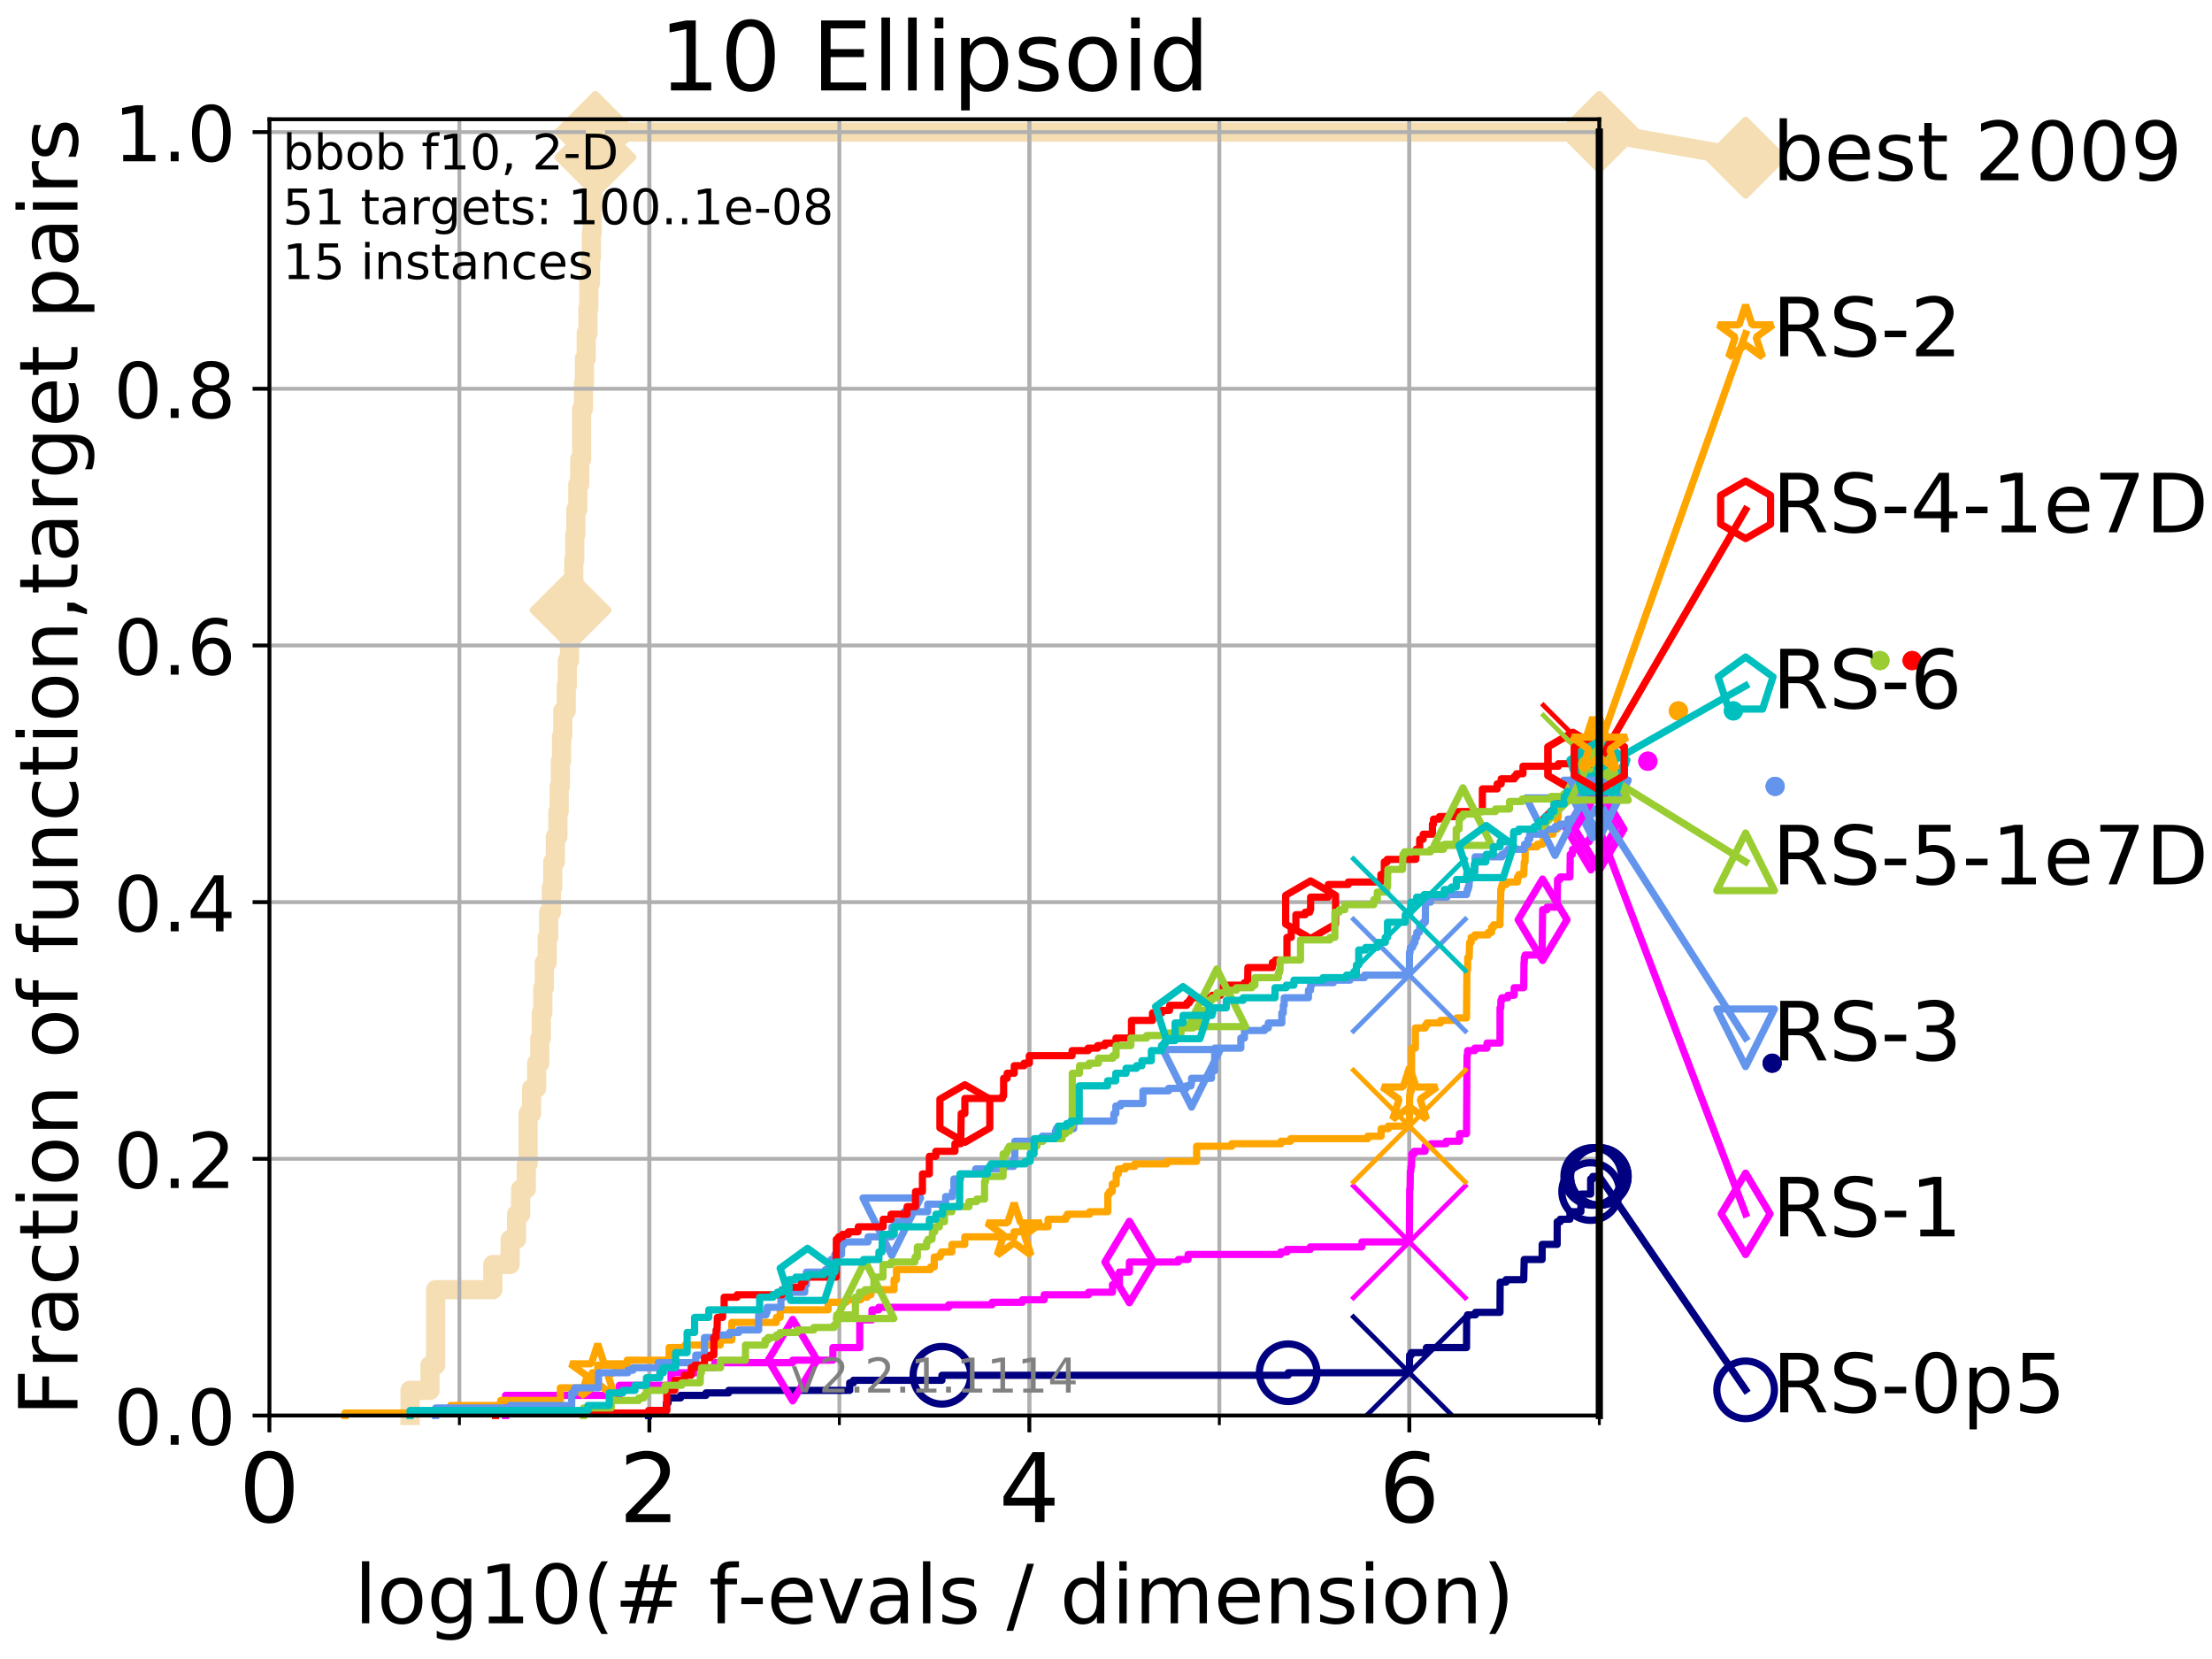 <?xml version="1.0" encoding="utf-8" standalone="no"?>
<!DOCTYPE svg PUBLIC "-//W3C//DTD SVG 1.1//EN"
  "http://www.w3.org/Graphics/SVG/1.1/DTD/svg11.dtd">
<!-- Created with matplotlib (http://matplotlib.org/) -->
<svg height="345.6pt" version="1.1" viewBox="0 0 460.8 345.6" width="460.8pt" xmlns="http://www.w3.org/2000/svg" xmlns:xlink="http://www.w3.org/1999/xlink">
 <defs>
  <style type="text/css">
*{stroke-linecap:butt;stroke-linejoin:round;}
  </style>
 </defs>
 <g id="figure_1">
  <g id="patch_1">
   <path d="M 0 345.6 
L 460.8 345.6 
L 460.8 0 
L 0 0 
z
" style="fill:#ffffff;"/>
  </g>
  <g id="axes_1">
   <g id="patch_2">
    <path d="M 56.12 294.88 
L 333.168 294.88 
L 333.168 24.84 
L 56.12 24.84 
z
" style="fill:#ffffff;"/>
   </g>
   <g id="line2d_1">
    <path d="M 85.422 294.88 
L 85.422 289.638 
L 89.568 289.638 
L 89.568 284.395 
L 90.753 284.395 
L 90.753 268.668 
L 102.668 268.668 
L 102.668 263.425 
L 106.272 263.425 
L 106.272 258.183 
L 107.613 258.183 
L 107.613 252.94 
L 108.451 252.94 
L 108.451 247.698 
L 109.637 247.698 
L 109.637 242.455 
L 110.015 242.455 
L 110.015 231.97 
L 110.746 231.97 
L 110.746 226.728 
L 111.788 226.728 
L 111.788 221.485 
L 112.45 221.485 
L 112.45 216.243 
L 112.771 216.243 
L 112.771 211 
L 113.086 211 
L 113.086 205.758 
L 113.396 205.758 
L 113.396 200.515 
L 113.999 200.515 
L 113.999 195.273 
L 114.293 195.273 
L 114.293 190.03 
L 114.866 190.03 
L 114.866 184.788 
L 115.146 184.788 
L 115.146 179.546 
L 115.691 179.546 
L 115.691 174.303 
L 116.22 174.303 
L 116.22 169.061 
L 116.479 169.061 
L 116.479 163.818 
L 116.733 163.818 
L 116.733 158.576 
L 116.984 158.576 
L 116.984 153.333 
L 117.232 153.333 
L 117.232 148.091 
L 117.953 148.091 
L 117.953 142.848 
L 118.187 142.848 
L 118.187 137.606 
L 118.645 137.606 
L 118.645 132.363 
L 118.87 132.363 
L 118.87 127.121 
L 119.311 127.121 
L 119.311 121.878 
L 119.527 121.878 
L 119.527 116.636 
L 119.74 116.636 
L 119.74 111.393 
L 119.951 111.393 
L 119.951 106.151 
L 120.365 106.151 
L 120.365 100.908 
L 120.77 100.908 
L 120.77 95.666 
L 121.165 95.666 
L 121.165 85.181 
L 121.551 85.181 
L 121.551 79.938 
L 121.741 79.938 
L 121.741 74.696 
L 122.115 74.696 
L 122.115 69.453 
L 122.481 69.453 
L 122.481 64.211 
L 122.661 64.211 
L 122.661 58.969 
L 123.015 58.969 
L 123.015 53.726 
L 123.19 53.726 
L 123.19 48.484 
L 123.362 48.484 
L 123.362 43.241 
L 123.533 43.241 
L 123.533 37.999 
L 123.703 37.999 
L 123.703 32.756 
L 124.036 32.756 
L 124.036 27.514 
L 333.168 27.514 
" style="fill:none;stroke:#f5deb3;stroke-linecap:square;stroke-width:4;"/>
   </g>
   <g id="line2d_2">
    <defs>
     <path d="M -0 7.778 
L 7.778 0 
L 0 -7.778 
L -7.778 -0 
z
" id="m7435cce46f" style="stroke:#f5deb3;stroke-linejoin:miter;stroke-width:1.5;"/>
    </defs>
    <g>
     <use style="fill:#f5deb3;stroke:#f5deb3;stroke-linejoin:miter;stroke-width:1.5;" x="118.87" xlink:href="#m7435cce46f" y="127.121"/>
     <use style="fill:#f5deb3;stroke:#f5deb3;stroke-linejoin:miter;stroke-width:1.5;" x="124.036" xlink:href="#m7435cce46f" y="32.756"/>
     <use style="fill:#f5deb3;stroke:#f5deb3;stroke-linejoin:miter;stroke-width:1.5;" x="124.036" xlink:href="#m7435cce46f" y="27.514"/>
     <use style="fill:#f5deb3;stroke:#f5deb3;stroke-linejoin:miter;stroke-width:1.5;" x="124.036" xlink:href="#m7435cce46f" y="27.514"/>
     <use style="fill:#f5deb3;stroke:#f5deb3;stroke-linejoin:miter;stroke-width:1.5;" x="333.168" xlink:href="#m7435cce46f" y="27.514"/>
    </g>
   </g>
   <g id="line2d_3">
    <path style="fill:none;stroke:#f5deb3;stroke-linecap:square;stroke-width:4;"/>
    <g/>
   </g>
   <g id="line2d_4">
    <path d="M 333.168 27.514 
L 363.643 32.861 
" style="fill:none;stroke:#f5deb3;stroke-linecap:square;stroke-width:4;"/>
    <g>
     <use style="fill:#f5deb3;stroke:#f5deb3;stroke-linejoin:miter;stroke-width:1.5;" x="333.168" xlink:href="#m7435cce46f" y="27.514"/>
     <use style="fill:#f5deb3;stroke:#f5deb3;stroke-linejoin:miter;stroke-width:1.5;" x="363.643" xlink:href="#m7435cce46f" y="32.861"/>
    </g>
   </g>
   <g id="matplotlib.axis_1">
    <g id="xtick_1">
     <g id="line2d_5">
      <path clip-path="url(#p063ea27c78)" d="M 56.12 294.88 
L 56.12 24.84 
" style="fill:none;stroke:#b0b0b0;stroke-linecap:square;stroke-width:0.8;"/>
     </g>
     <g id="line2d_6">
      <defs>
       <path d="M 0 0 
L 0 3.5 
" id="m051c3b88c4" style="stroke:#000000;stroke-width:0.8;"/>
      </defs>
      <g>
       <use style="stroke:#000000;stroke-width:0.8;" x="56.12" xlink:href="#m051c3b88c4" y="294.88"/>
      </g>
     </g>
     <g id="text_1">
      <!-- 0 -->
      <defs>
       <path d="M 31.781 66.406 
Q 24.172 66.406 20.328 58.906 
Q 16.5 51.422 16.5 36.375 
Q 16.5 21.391 20.328 13.891 
Q 24.172 6.391 31.781 6.391 
Q 39.453 6.391 43.281 13.891 
Q 47.125 21.391 47.125 36.375 
Q 47.125 51.422 43.281 58.906 
Q 39.453 66.406 31.781 66.406 
z
M 31.781 74.219 
Q 44.047 74.219 50.516 64.516 
Q 56.984 54.828 56.984 36.375 
Q 56.984 17.969 50.516 8.266 
Q 44.047 -1.422 31.781 -1.422 
Q 19.531 -1.422 13.062 8.266 
Q 6.594 17.969 6.594 36.375 
Q 6.594 54.828 13.062 64.516 
Q 19.531 74.219 31.781 74.219 
z
" id="DejaVuSans-30"/>
      </defs>
      <g transform="translate(49.758 317.077)scale(0.2 -0.2)">
       <use xlink:href="#DejaVuSans-30"/>
      </g>
     </g>
    </g>
    <g id="xtick_2">
     <g id="line2d_7">
      <path clip-path="url(#p063ea27c78)" d="M 135.277 294.88 
L 135.277 24.84 
" style="fill:none;stroke:#b0b0b0;stroke-linecap:square;stroke-width:0.8;"/>
     </g>
     <g id="line2d_8">
      <g>
       <use style="stroke:#000000;stroke-width:0.8;" x="135.277" xlink:href="#m051c3b88c4" y="294.88"/>
      </g>
     </g>
     <g id="text_2">
      <!-- 2 -->
      <defs>
       <path d="M 19.188 8.297 
L 53.609 8.297 
L 53.609 0 
L 7.328 0 
L 7.328 8.297 
Q 12.938 14.109 22.625 23.891 
Q 32.328 33.688 34.812 36.531 
Q 39.547 41.844 41.422 45.531 
Q 43.312 49.219 43.312 52.781 
Q 43.312 58.594 39.234 62.25 
Q 35.156 65.922 28.609 65.922 
Q 23.969 65.922 18.812 64.312 
Q 13.672 62.703 7.812 59.422 
L 7.812 69.391 
Q 13.766 71.781 18.938 73 
Q 24.125 74.219 28.422 74.219 
Q 39.75 74.219 46.484 68.547 
Q 53.219 62.891 53.219 53.422 
Q 53.219 48.922 51.531 44.891 
Q 49.859 40.875 45.406 35.406 
Q 44.188 33.984 37.641 27.219 
Q 31.109 20.453 19.188 8.297 
z
" id="DejaVuSans-32"/>
      </defs>
      <g transform="translate(128.914 317.077)scale(0.2 -0.2)">
       <use xlink:href="#DejaVuSans-32"/>
      </g>
     </g>
    </g>
    <g id="xtick_3">
     <g id="line2d_9">
      <path clip-path="url(#p063ea27c78)" d="M 214.433 294.88 
L 214.433 24.84 
" style="fill:none;stroke:#b0b0b0;stroke-linecap:square;stroke-width:0.8;"/>
     </g>
     <g id="line2d_10">
      <g>
       <use style="stroke:#000000;stroke-width:0.8;" x="214.433" xlink:href="#m051c3b88c4" y="294.88"/>
      </g>
     </g>
     <g id="text_3">
      <!-- 4 -->
      <defs>
       <path d="M 37.797 64.312 
L 12.891 25.391 
L 37.797 25.391 
z
M 35.203 72.906 
L 47.609 72.906 
L 47.609 25.391 
L 58.016 25.391 
L 58.016 17.188 
L 47.609 17.188 
L 47.609 0 
L 37.797 0 
L 37.797 17.188 
L 4.891 17.188 
L 4.891 26.703 
z
" id="DejaVuSans-34"/>
      </defs>
      <g transform="translate(208.071 317.077)scale(0.2 -0.2)">
       <use xlink:href="#DejaVuSans-34"/>
      </g>
     </g>
    </g>
    <g id="xtick_4">
     <g id="line2d_11">
      <path clip-path="url(#p063ea27c78)" d="M 293.59 294.88 
L 293.59 24.84 
" style="fill:none;stroke:#b0b0b0;stroke-linecap:square;stroke-width:0.8;"/>
     </g>
     <g id="line2d_12">
      <g>
       <use style="stroke:#000000;stroke-width:0.8;" x="293.59" xlink:href="#m051c3b88c4" y="294.88"/>
      </g>
     </g>
     <g id="text_4">
      <!-- 6 -->
      <defs>
       <path d="M 33.016 40.375 
Q 26.375 40.375 22.484 35.828 
Q 18.609 31.297 18.609 23.391 
Q 18.609 15.531 22.484 10.953 
Q 26.375 6.391 33.016 6.391 
Q 39.656 6.391 43.531 10.953 
Q 47.406 15.531 47.406 23.391 
Q 47.406 31.297 43.531 35.828 
Q 39.656 40.375 33.016 40.375 
z
M 52.594 71.297 
L 52.594 62.312 
Q 48.875 64.062 45.094 64.984 
Q 41.312 65.922 37.594 65.922 
Q 27.828 65.922 22.672 59.328 
Q 17.531 52.734 16.797 39.406 
Q 19.672 43.656 24.016 45.922 
Q 28.375 48.188 33.594 48.188 
Q 44.578 48.188 50.953 41.516 
Q 57.328 34.859 57.328 23.391 
Q 57.328 12.156 50.688 5.359 
Q 44.047 -1.422 33.016 -1.422 
Q 20.359 -1.422 13.672 8.266 
Q 6.984 17.969 6.984 36.375 
Q 6.984 53.656 15.188 63.938 
Q 23.391 74.219 37.203 74.219 
Q 40.922 74.219 44.703 73.484 
Q 48.484 72.75 52.594 71.297 
z
" id="DejaVuSans-36"/>
      </defs>
      <g transform="translate(287.227 317.077)scale(0.2 -0.2)">
       <use xlink:href="#DejaVuSans-36"/>
      </g>
     </g>
    </g>
    <g id="xtick_5">
     <g id="line2d_13">
      <path clip-path="url(#p063ea27c78)" d="M 56.12 294.88 
L 56.12 24.84 
" style="fill:none;stroke:#b0b0b0;stroke-linecap:square;stroke-width:0.8;"/>
     </g>
     <g id="line2d_14">
      <defs>
       <path d="M 0 0 
L 0 2 
" id="mdda7c01bbf" style="stroke:#000000;stroke-width:0.6;"/>
      </defs>
      <g>
       <use style="stroke:#000000;stroke-width:0.6;" x="56.12" xlink:href="#mdda7c01bbf" y="294.88"/>
      </g>
     </g>
    </g>
    <g id="xtick_6">
     <g id="line2d_15">
      <path clip-path="url(#p063ea27c78)" d="M 95.698 294.88 
L 95.698 24.84 
" style="fill:none;stroke:#b0b0b0;stroke-linecap:square;stroke-width:0.8;"/>
     </g>
     <g id="line2d_16">
      <g>
       <use style="stroke:#000000;stroke-width:0.6;" x="95.698" xlink:href="#mdda7c01bbf" y="294.88"/>
      </g>
     </g>
    </g>
    <g id="xtick_7">
     <g id="line2d_17">
      <path clip-path="url(#p063ea27c78)" d="M 135.277 294.88 
L 135.277 24.84 
" style="fill:none;stroke:#b0b0b0;stroke-linecap:square;stroke-width:0.8;"/>
     </g>
     <g id="line2d_18">
      <g>
       <use style="stroke:#000000;stroke-width:0.6;" x="135.277" xlink:href="#mdda7c01bbf" y="294.88"/>
      </g>
     </g>
    </g>
    <g id="xtick_8">
     <g id="line2d_19">
      <path clip-path="url(#p063ea27c78)" d="M 174.855 294.88 
L 174.855 24.84 
" style="fill:none;stroke:#b0b0b0;stroke-linecap:square;stroke-width:0.8;"/>
     </g>
     <g id="line2d_20">
      <g>
       <use style="stroke:#000000;stroke-width:0.6;" x="174.855" xlink:href="#mdda7c01bbf" y="294.88"/>
      </g>
     </g>
    </g>
    <g id="xtick_9">
     <g id="line2d_21">
      <path clip-path="url(#p063ea27c78)" d="M 214.433 294.88 
L 214.433 24.84 
" style="fill:none;stroke:#b0b0b0;stroke-linecap:square;stroke-width:0.8;"/>
     </g>
     <g id="line2d_22">
      <g>
       <use style="stroke:#000000;stroke-width:0.6;" x="214.433" xlink:href="#mdda7c01bbf" y="294.88"/>
      </g>
     </g>
    </g>
    <g id="xtick_10">
     <g id="line2d_23">
      <path clip-path="url(#p063ea27c78)" d="M 254.011 294.88 
L 254.011 24.84 
" style="fill:none;stroke:#b0b0b0;stroke-linecap:square;stroke-width:0.8;"/>
     </g>
     <g id="line2d_24">
      <g>
       <use style="stroke:#000000;stroke-width:0.6;" x="254.011" xlink:href="#mdda7c01bbf" y="294.88"/>
      </g>
     </g>
    </g>
    <g id="xtick_11">
     <g id="line2d_25">
      <path clip-path="url(#p063ea27c78)" d="M 293.59 294.88 
L 293.59 24.84 
" style="fill:none;stroke:#b0b0b0;stroke-linecap:square;stroke-width:0.8;"/>
     </g>
     <g id="line2d_26">
      <g>
       <use style="stroke:#000000;stroke-width:0.6;" x="293.59" xlink:href="#mdda7c01bbf" y="294.88"/>
      </g>
     </g>
    </g>
    <g id="xtick_12">
     <g id="line2d_27">
      <path clip-path="url(#p063ea27c78)" d="M 333.168 294.88 
L 333.168 24.84 
" style="fill:none;stroke:#b0b0b0;stroke-linecap:square;stroke-width:0.8;"/>
     </g>
     <g id="line2d_28">
      <g>
       <use style="stroke:#000000;stroke-width:0.6;" x="333.168" xlink:href="#mdda7c01bbf" y="294.88"/>
      </g>
     </g>
    </g>
    <g id="text_5">
     <!-- log10(# f-evals / dimension) -->
     <defs>
      <path d="M 9.422 75.984 
L 18.406 75.984 
L 18.406 0 
L 9.422 0 
z
" id="DejaVuSans-6c"/>
      <path d="M 30.609 48.391 
Q 23.391 48.391 19.188 42.75 
Q 14.984 37.109 14.984 27.297 
Q 14.984 17.484 19.156 11.844 
Q 23.344 6.203 30.609 6.203 
Q 37.797 6.203 41.984 11.859 
Q 46.188 17.531 46.188 27.297 
Q 46.188 37.016 41.984 42.703 
Q 37.797 48.391 30.609 48.391 
z
M 30.609 56 
Q 42.328 56 49.016 48.375 
Q 55.719 40.766 55.719 27.297 
Q 55.719 13.875 49.016 6.219 
Q 42.328 -1.422 30.609 -1.422 
Q 18.844 -1.422 12.172 6.219 
Q 5.516 13.875 5.516 27.297 
Q 5.516 40.766 12.172 48.375 
Q 18.844 56 30.609 56 
z
" id="DejaVuSans-6f"/>
      <path d="M 45.406 27.984 
Q 45.406 37.75 41.375 43.109 
Q 37.359 48.484 30.078 48.484 
Q 22.859 48.484 18.828 43.109 
Q 14.797 37.75 14.797 27.984 
Q 14.797 18.266 18.828 12.891 
Q 22.859 7.516 30.078 7.516 
Q 37.359 7.516 41.375 12.891 
Q 45.406 18.266 45.406 27.984 
z
M 54.391 6.781 
Q 54.391 -7.172 48.188 -13.984 
Q 42 -20.797 29.203 -20.797 
Q 24.469 -20.797 20.266 -20.094 
Q 16.062 -19.391 12.109 -17.922 
L 12.109 -9.188 
Q 16.062 -11.328 19.922 -12.344 
Q 23.781 -13.375 27.781 -13.375 
Q 36.625 -13.375 41.016 -8.766 
Q 45.406 -4.156 45.406 5.172 
L 45.406 9.625 
Q 42.625 4.781 38.281 2.391 
Q 33.938 0 27.875 0 
Q 17.828 0 11.672 7.656 
Q 5.516 15.328 5.516 27.984 
Q 5.516 40.672 11.672 48.328 
Q 17.828 56 27.875 56 
Q 33.938 56 38.281 53.609 
Q 42.625 51.219 45.406 46.391 
L 45.406 54.688 
L 54.391 54.688 
z
" id="DejaVuSans-67"/>
      <path d="M 12.406 8.297 
L 28.516 8.297 
L 28.516 63.922 
L 10.984 60.406 
L 10.984 69.391 
L 28.422 72.906 
L 38.281 72.906 
L 38.281 8.297 
L 54.391 8.297 
L 54.391 0 
L 12.406 0 
z
" id="DejaVuSans-31"/>
      <path d="M 31 75.875 
Q 24.469 64.656 21.281 53.656 
Q 18.109 42.672 18.109 31.391 
Q 18.109 20.125 21.312 9.062 
Q 24.516 -2 31 -13.188 
L 23.188 -13.188 
Q 15.875 -1.703 12.234 9.375 
Q 8.594 20.453 8.594 31.391 
Q 8.594 42.281 12.203 53.312 
Q 15.828 64.359 23.188 75.875 
z
" id="DejaVuSans-28"/>
      <path d="M 51.125 44 
L 36.922 44 
L 32.812 27.688 
L 47.125 27.688 
z
M 43.797 71.781 
L 38.719 51.516 
L 52.984 51.516 
L 58.109 71.781 
L 65.922 71.781 
L 60.891 51.516 
L 76.125 51.516 
L 76.125 44 
L 58.984 44 
L 54.984 27.688 
L 70.516 27.688 
L 70.516 20.219 
L 53.078 20.219 
L 48 0 
L 40.188 0 
L 45.219 20.219 
L 30.906 20.219 
L 25.875 0 
L 18.016 0 
L 23.094 20.219 
L 7.719 20.219 
L 7.719 27.688 
L 24.906 27.688 
L 29 44 
L 13.281 44 
L 13.281 51.516 
L 30.906 51.516 
L 35.891 71.781 
z
" id="DejaVuSans-23"/>
      <path id="DejaVuSans-20"/>
      <path d="M 37.109 75.984 
L 37.109 68.5 
L 28.516 68.5 
Q 23.688 68.5 21.797 66.547 
Q 19.922 64.594 19.922 59.516 
L 19.922 54.688 
L 34.719 54.688 
L 34.719 47.703 
L 19.922 47.703 
L 19.922 0 
L 10.891 0 
L 10.891 47.703 
L 2.297 47.703 
L 2.297 54.688 
L 10.891 54.688 
L 10.891 58.5 
Q 10.891 67.625 15.141 71.797 
Q 19.391 75.984 28.609 75.984 
z
" id="DejaVuSans-66"/>
      <path d="M 4.891 31.391 
L 31.203 31.391 
L 31.203 23.391 
L 4.891 23.391 
z
" id="DejaVuSans-2d"/>
      <path d="M 56.203 29.594 
L 56.203 25.203 
L 14.891 25.203 
Q 15.484 15.922 20.484 11.062 
Q 25.484 6.203 34.422 6.203 
Q 39.594 6.203 44.453 7.469 
Q 49.312 8.734 54.109 11.281 
L 54.109 2.781 
Q 49.266 0.734 44.188 -0.344 
Q 39.109 -1.422 33.891 -1.422 
Q 20.797 -1.422 13.156 6.188 
Q 5.516 13.812 5.516 26.812 
Q 5.516 40.234 12.766 48.109 
Q 20.016 56 32.328 56 
Q 43.359 56 49.781 48.891 
Q 56.203 41.797 56.203 29.594 
z
M 47.219 32.234 
Q 47.125 39.594 43.094 43.984 
Q 39.062 48.391 32.422 48.391 
Q 24.906 48.391 20.391 44.141 
Q 15.875 39.891 15.188 32.172 
z
" id="DejaVuSans-65"/>
      <path d="M 2.984 54.688 
L 12.5 54.688 
L 29.594 8.797 
L 46.688 54.688 
L 56.203 54.688 
L 35.688 0 
L 23.484 0 
z
" id="DejaVuSans-76"/>
      <path d="M 34.281 27.484 
Q 23.391 27.484 19.188 25 
Q 14.984 22.516 14.984 16.5 
Q 14.984 11.719 18.141 8.906 
Q 21.297 6.109 26.703 6.109 
Q 34.188 6.109 38.703 11.406 
Q 43.219 16.703 43.219 25.484 
L 43.219 27.484 
z
M 52.203 31.203 
L 52.203 0 
L 43.219 0 
L 43.219 8.297 
Q 40.141 3.328 35.547 0.953 
Q 30.953 -1.422 24.312 -1.422 
Q 15.922 -1.422 10.953 3.297 
Q 6 8.016 6 15.922 
Q 6 25.141 12.172 29.828 
Q 18.359 34.516 30.609 34.516 
L 43.219 34.516 
L 43.219 35.406 
Q 43.219 41.609 39.141 45 
Q 35.062 48.391 27.688 48.391 
Q 23 48.391 18.547 47.266 
Q 14.109 46.141 10.016 43.891 
L 10.016 52.203 
Q 14.938 54.109 19.578 55.047 
Q 24.219 56 28.609 56 
Q 40.484 56 46.344 49.844 
Q 52.203 43.703 52.203 31.203 
z
" id="DejaVuSans-61"/>
      <path d="M 44.281 53.078 
L 44.281 44.578 
Q 40.484 46.531 36.375 47.5 
Q 32.281 48.484 27.875 48.484 
Q 21.188 48.484 17.844 46.438 
Q 14.5 44.391 14.5 40.281 
Q 14.5 37.156 16.891 35.375 
Q 19.281 33.594 26.516 31.984 
L 29.594 31.297 
Q 39.156 29.25 43.188 25.516 
Q 47.219 21.781 47.219 15.094 
Q 47.219 7.469 41.188 3.016 
Q 35.156 -1.422 24.609 -1.422 
Q 20.219 -1.422 15.453 -0.562 
Q 10.688 0.297 5.422 2 
L 5.422 11.281 
Q 10.406 8.688 15.234 7.391 
Q 20.062 6.109 24.812 6.109 
Q 31.156 6.109 34.562 8.281 
Q 37.984 10.453 37.984 14.406 
Q 37.984 18.062 35.516 20.016 
Q 33.062 21.969 24.703 23.781 
L 21.578 24.516 
Q 13.234 26.266 9.516 29.906 
Q 5.812 33.547 5.812 39.891 
Q 5.812 47.609 11.281 51.797 
Q 16.75 56 26.812 56 
Q 31.781 56 36.172 55.266 
Q 40.578 54.547 44.281 53.078 
z
" id="DejaVuSans-73"/>
      <path d="M 25.391 72.906 
L 33.688 72.906 
L 8.297 -9.281 
L 0 -9.281 
z
" id="DejaVuSans-2f"/>
      <path d="M 45.406 46.391 
L 45.406 75.984 
L 54.391 75.984 
L 54.391 0 
L 45.406 0 
L 45.406 8.203 
Q 42.578 3.328 38.25 0.953 
Q 33.938 -1.422 27.875 -1.422 
Q 17.969 -1.422 11.734 6.484 
Q 5.516 14.406 5.516 27.297 
Q 5.516 40.188 11.734 48.094 
Q 17.969 56 27.875 56 
Q 33.938 56 38.25 53.625 
Q 42.578 51.266 45.406 46.391 
z
M 14.797 27.297 
Q 14.797 17.391 18.875 11.75 
Q 22.953 6.109 30.078 6.109 
Q 37.203 6.109 41.297 11.75 
Q 45.406 17.391 45.406 27.297 
Q 45.406 37.203 41.297 42.844 
Q 37.203 48.484 30.078 48.484 
Q 22.953 48.484 18.875 42.844 
Q 14.797 37.203 14.797 27.297 
z
" id="DejaVuSans-64"/>
      <path d="M 9.422 54.688 
L 18.406 54.688 
L 18.406 0 
L 9.422 0 
z
M 9.422 75.984 
L 18.406 75.984 
L 18.406 64.594 
L 9.422 64.594 
z
" id="DejaVuSans-69"/>
      <path d="M 52 44.188 
Q 55.375 50.25 60.062 53.125 
Q 64.75 56 71.094 56 
Q 79.641 56 84.281 50.016 
Q 88.922 44.047 88.922 33.016 
L 88.922 0 
L 79.891 0 
L 79.891 32.719 
Q 79.891 40.578 77.094 44.375 
Q 74.312 48.188 68.609 48.188 
Q 61.625 48.188 57.562 43.547 
Q 53.516 38.922 53.516 30.906 
L 53.516 0 
L 44.484 0 
L 44.484 32.719 
Q 44.484 40.625 41.703 44.406 
Q 38.922 48.188 33.109 48.188 
Q 26.219 48.188 22.156 43.531 
Q 18.109 38.875 18.109 30.906 
L 18.109 0 
L 9.078 0 
L 9.078 54.688 
L 18.109 54.688 
L 18.109 46.188 
Q 21.188 51.219 25.484 53.609 
Q 29.781 56 35.688 56 
Q 41.656 56 45.828 52.969 
Q 50 49.953 52 44.188 
z
" id="DejaVuSans-6d"/>
      <path d="M 54.891 33.016 
L 54.891 0 
L 45.906 0 
L 45.906 32.719 
Q 45.906 40.484 42.875 44.328 
Q 39.844 48.188 33.797 48.188 
Q 26.516 48.188 22.312 43.547 
Q 18.109 38.922 18.109 30.906 
L 18.109 0 
L 9.078 0 
L 9.078 54.688 
L 18.109 54.688 
L 18.109 46.188 
Q 21.344 51.125 25.703 53.562 
Q 30.078 56 35.797 56 
Q 45.219 56 50.047 50.172 
Q 54.891 44.344 54.891 33.016 
z
" id="DejaVuSans-6e"/>
      <path d="M 8.016 75.875 
L 15.828 75.875 
Q 23.141 64.359 26.781 53.312 
Q 30.422 42.281 30.422 31.391 
Q 30.422 20.453 26.781 9.375 
Q 23.141 -1.703 15.828 -13.188 
L 8.016 -13.188 
Q 14.5 -2 17.703 9.062 
Q 20.906 20.125 20.906 31.391 
Q 20.906 42.672 17.703 53.656 
Q 14.5 64.656 8.016 75.875 
z
" id="DejaVuSans-29"/>
     </defs>
     <g transform="translate(73.803 338.154)scale(0.17 -0.17)">
      <use xlink:href="#DejaVuSans-6c"/>
      <use x="27.783" xlink:href="#DejaVuSans-6f"/>
      <use x="88.965" xlink:href="#DejaVuSans-67"/>
      <use x="152.441" xlink:href="#DejaVuSans-31"/>
      <use x="216.064" xlink:href="#DejaVuSans-30"/>
      <use x="279.688" xlink:href="#DejaVuSans-28"/>
      <use x="318.701" xlink:href="#DejaVuSans-23"/>
      <use x="402.49" xlink:href="#DejaVuSans-20"/>
      <use x="434.277" xlink:href="#DejaVuSans-66"/>
      <use x="469.404" xlink:href="#DejaVuSans-2d"/>
      <use x="505.488" xlink:href="#DejaVuSans-65"/>
      <use x="567.012" xlink:href="#DejaVuSans-76"/>
      <use x="626.191" xlink:href="#DejaVuSans-61"/>
      <use x="687.471" xlink:href="#DejaVuSans-6c"/>
      <use x="715.254" xlink:href="#DejaVuSans-73"/>
      <use x="767.354" xlink:href="#DejaVuSans-20"/>
      <use x="799.141" xlink:href="#DejaVuSans-2f"/>
      <use x="832.832" xlink:href="#DejaVuSans-20"/>
      <use x="864.619" xlink:href="#DejaVuSans-64"/>
      <use x="928.096" xlink:href="#DejaVuSans-69"/>
      <use x="955.879" xlink:href="#DejaVuSans-6d"/>
      <use x="1053.291" xlink:href="#DejaVuSans-65"/>
      <use x="1114.814" xlink:href="#DejaVuSans-6e"/>
      <use x="1178.193" xlink:href="#DejaVuSans-73"/>
      <use x="1230.293" xlink:href="#DejaVuSans-69"/>
      <use x="1258.076" xlink:href="#DejaVuSans-6f"/>
      <use x="1319.258" xlink:href="#DejaVuSans-6e"/>
      <use x="1382.637" xlink:href="#DejaVuSans-29"/>
     </g>
    </g>
   </g>
   <g id="matplotlib.axis_2">
    <g id="ytick_1">
     <g id="line2d_29">
      <path clip-path="url(#p063ea27c78)" d="M 56.12 294.88 
L 333.168 294.88 
" style="fill:none;stroke:#b0b0b0;stroke-linecap:square;stroke-width:0.8;"/>
     </g>
     <g id="line2d_30">
      <defs>
       <path d="M 0 0 
L -3.5 0 
" id="m391a91dfd4" style="stroke:#000000;stroke-width:0.8;"/>
      </defs>
      <g>
       <use style="stroke:#000000;stroke-width:0.8;" x="56.12" xlink:href="#m391a91dfd4" y="294.88"/>
      </g>
     </g>
     <g id="text_6">
      <!-- 0.0 -->
      <defs>
       <path d="M 10.688 12.406 
L 21 12.406 
L 21 0 
L 10.688 0 
z
" id="DejaVuSans-2e"/>
      </defs>
      <g transform="translate(23.675 300.959)scale(0.16 -0.16)">
       <use xlink:href="#DejaVuSans-30"/>
       <use x="63.623" xlink:href="#DejaVuSans-2e"/>
       <use x="95.41" xlink:href="#DejaVuSans-30"/>
      </g>
     </g>
    </g>
    <g id="ytick_2">
     <g id="line2d_31">
      <path clip-path="url(#p063ea27c78)" d="M 56.12 241.407 
L 333.168 241.407 
" style="fill:none;stroke:#b0b0b0;stroke-linecap:square;stroke-width:0.8;"/>
     </g>
     <g id="line2d_32">
      <g>
       <use style="stroke:#000000;stroke-width:0.8;" x="56.12" xlink:href="#m391a91dfd4" y="241.407"/>
      </g>
     </g>
     <g id="text_7">
      <!-- 0.2 -->
      <g transform="translate(23.675 247.485)scale(0.16 -0.16)">
       <use xlink:href="#DejaVuSans-30"/>
       <use x="63.623" xlink:href="#DejaVuSans-2e"/>
       <use x="95.41" xlink:href="#DejaVuSans-32"/>
      </g>
     </g>
    </g>
    <g id="ytick_3">
     <g id="line2d_33">
      <path clip-path="url(#p063ea27c78)" d="M 56.12 187.933 
L 333.168 187.933 
" style="fill:none;stroke:#b0b0b0;stroke-linecap:square;stroke-width:0.8;"/>
     </g>
     <g id="line2d_34">
      <g>
       <use style="stroke:#000000;stroke-width:0.8;" x="56.12" xlink:href="#m391a91dfd4" y="187.933"/>
      </g>
     </g>
     <g id="text_8">
      <!-- 0.4 -->
      <g transform="translate(23.675 194.012)scale(0.16 -0.16)">
       <use xlink:href="#DejaVuSans-30"/>
       <use x="63.623" xlink:href="#DejaVuSans-2e"/>
       <use x="95.41" xlink:href="#DejaVuSans-34"/>
      </g>
     </g>
    </g>
    <g id="ytick_4">
     <g id="line2d_35">
      <path clip-path="url(#p063ea27c78)" d="M 56.12 134.46 
L 333.168 134.46 
" style="fill:none;stroke:#b0b0b0;stroke-linecap:square;stroke-width:0.8;"/>
     </g>
     <g id="line2d_36">
      <g>
       <use style="stroke:#000000;stroke-width:0.8;" x="56.12" xlink:href="#m391a91dfd4" y="134.46"/>
      </g>
     </g>
     <g id="text_9">
      <!-- 0.6 -->
      <g transform="translate(23.675 140.539)scale(0.16 -0.16)">
       <use xlink:href="#DejaVuSans-30"/>
       <use x="63.623" xlink:href="#DejaVuSans-2e"/>
       <use x="95.41" xlink:href="#DejaVuSans-36"/>
      </g>
     </g>
    </g>
    <g id="ytick_5">
     <g id="line2d_37">
      <path clip-path="url(#p063ea27c78)" d="M 56.12 80.987 
L 333.168 80.987 
" style="fill:none;stroke:#b0b0b0;stroke-linecap:square;stroke-width:0.8;"/>
     </g>
     <g id="line2d_38">
      <g>
       <use style="stroke:#000000;stroke-width:0.8;" x="56.12" xlink:href="#m391a91dfd4" y="80.987"/>
      </g>
     </g>
     <g id="text_10">
      <!-- 0.8 -->
      <defs>
       <path d="M 31.781 34.625 
Q 24.75 34.625 20.719 30.859 
Q 16.703 27.094 16.703 20.516 
Q 16.703 13.922 20.719 10.156 
Q 24.75 6.391 31.781 6.391 
Q 38.812 6.391 42.859 10.172 
Q 46.922 13.969 46.922 20.516 
Q 46.922 27.094 42.891 30.859 
Q 38.875 34.625 31.781 34.625 
z
M 21.922 38.812 
Q 15.578 40.375 12.031 44.719 
Q 8.5 49.078 8.5 55.328 
Q 8.5 64.062 14.719 69.141 
Q 20.953 74.219 31.781 74.219 
Q 42.672 74.219 48.875 69.141 
Q 55.078 64.062 55.078 55.328 
Q 55.078 49.078 51.531 44.719 
Q 48 40.375 41.703 38.812 
Q 48.828 37.156 52.797 32.312 
Q 56.781 27.484 56.781 20.516 
Q 56.781 9.906 50.312 4.234 
Q 43.844 -1.422 31.781 -1.422 
Q 19.734 -1.422 13.25 4.234 
Q 6.781 9.906 6.781 20.516 
Q 6.781 27.484 10.781 32.312 
Q 14.797 37.156 21.922 38.812 
z
M 18.312 54.391 
Q 18.312 48.734 21.844 45.562 
Q 25.391 42.391 31.781 42.391 
Q 38.141 42.391 41.719 45.562 
Q 45.312 48.734 45.312 54.391 
Q 45.312 60.062 41.719 63.234 
Q 38.141 66.406 31.781 66.406 
Q 25.391 66.406 21.844 63.234 
Q 18.312 60.062 18.312 54.391 
z
" id="DejaVuSans-38"/>
      </defs>
      <g transform="translate(23.675 87.066)scale(0.16 -0.16)">
       <use xlink:href="#DejaVuSans-30"/>
       <use x="63.623" xlink:href="#DejaVuSans-2e"/>
       <use x="95.41" xlink:href="#DejaVuSans-38"/>
      </g>
     </g>
    </g>
    <g id="ytick_6">
     <g id="line2d_39">
      <path clip-path="url(#p063ea27c78)" d="M 56.12 27.514 
L 333.168 27.514 
" style="fill:none;stroke:#b0b0b0;stroke-linecap:square;stroke-width:0.8;"/>
     </g>
     <g id="line2d_40">
      <g>
       <use style="stroke:#000000;stroke-width:0.8;" x="56.12" xlink:href="#m391a91dfd4" y="27.514"/>
      </g>
     </g>
     <g id="text_11">
      <!-- 1.0 -->
      <g transform="translate(23.675 33.592)scale(0.16 -0.16)">
       <use xlink:href="#DejaVuSans-31"/>
       <use x="63.623" xlink:href="#DejaVuSans-2e"/>
       <use x="95.41" xlink:href="#DejaVuSans-30"/>
      </g>
     </g>
    </g>
    <g id="text_12">
     <!-- Fraction of function,target pairs -->
     <defs>
      <path d="M 9.812 72.906 
L 51.703 72.906 
L 51.703 64.594 
L 19.672 64.594 
L 19.672 43.109 
L 48.578 43.109 
L 48.578 34.812 
L 19.672 34.812 
L 19.672 0 
L 9.812 0 
z
" id="DejaVuSans-46"/>
      <path d="M 41.109 46.297 
Q 39.594 47.172 37.812 47.578 
Q 36.031 48 33.891 48 
Q 26.266 48 22.188 43.047 
Q 18.109 38.094 18.109 28.812 
L 18.109 0 
L 9.078 0 
L 9.078 54.688 
L 18.109 54.688 
L 18.109 46.188 
Q 20.953 51.172 25.484 53.578 
Q 30.031 56 36.531 56 
Q 37.453 56 38.578 55.875 
Q 39.703 55.766 41.062 55.516 
z
" id="DejaVuSans-72"/>
      <path d="M 48.781 52.594 
L 48.781 44.188 
Q 44.969 46.297 41.141 47.344 
Q 37.312 48.391 33.406 48.391 
Q 24.656 48.391 19.812 42.844 
Q 14.984 37.312 14.984 27.297 
Q 14.984 17.281 19.812 11.734 
Q 24.656 6.203 33.406 6.203 
Q 37.312 6.203 41.141 7.25 
Q 44.969 8.297 48.781 10.406 
L 48.781 2.094 
Q 45.016 0.344 40.984 -0.531 
Q 36.969 -1.422 32.422 -1.422 
Q 20.062 -1.422 12.781 6.344 
Q 5.516 14.109 5.516 27.297 
Q 5.516 40.672 12.859 48.328 
Q 20.219 56 33.016 56 
Q 37.156 56 41.109 55.141 
Q 45.062 54.297 48.781 52.594 
z
" id="DejaVuSans-63"/>
      <path d="M 18.312 70.219 
L 18.312 54.688 
L 36.812 54.688 
L 36.812 47.703 
L 18.312 47.703 
L 18.312 18.016 
Q 18.312 11.328 20.141 9.422 
Q 21.969 7.516 27.594 7.516 
L 36.812 7.516 
L 36.812 0 
L 27.594 0 
Q 17.188 0 13.234 3.875 
Q 9.281 7.766 9.281 18.016 
L 9.281 47.703 
L 2.688 47.703 
L 2.688 54.688 
L 9.281 54.688 
L 9.281 70.219 
z
" id="DejaVuSans-74"/>
      <path d="M 8.5 21.578 
L 8.5 54.688 
L 17.484 54.688 
L 17.484 21.922 
Q 17.484 14.156 20.5 10.266 
Q 23.531 6.391 29.594 6.391 
Q 36.859 6.391 41.078 11.031 
Q 45.312 15.672 45.312 23.688 
L 45.312 54.688 
L 54.297 54.688 
L 54.297 0 
L 45.312 0 
L 45.312 8.406 
Q 42.047 3.422 37.719 1 
Q 33.406 -1.422 27.688 -1.422 
Q 18.266 -1.422 13.375 4.438 
Q 8.5 10.297 8.5 21.578 
z
M 31.109 56 
z
" id="DejaVuSans-75"/>
      <path d="M 11.719 12.406 
L 22.016 12.406 
L 22.016 4 
L 14.016 -11.625 
L 7.719 -11.625 
L 11.719 4 
z
" id="DejaVuSans-2c"/>
      <path d="M 18.109 8.203 
L 18.109 -20.797 
L 9.078 -20.797 
L 9.078 54.688 
L 18.109 54.688 
L 18.109 46.391 
Q 20.953 51.266 25.266 53.625 
Q 29.594 56 35.594 56 
Q 45.562 56 51.781 48.094 
Q 58.016 40.188 58.016 27.297 
Q 58.016 14.406 51.781 6.484 
Q 45.562 -1.422 35.594 -1.422 
Q 29.594 -1.422 25.266 0.953 
Q 20.953 3.328 18.109 8.203 
z
M 48.688 27.297 
Q 48.688 37.203 44.609 42.844 
Q 40.531 48.484 33.406 48.484 
Q 26.266 48.484 22.188 42.844 
Q 18.109 37.203 18.109 27.297 
Q 18.109 17.391 22.188 11.75 
Q 26.266 6.109 33.406 6.109 
Q 40.531 6.109 44.609 11.75 
Q 48.688 17.391 48.688 27.297 
z
" id="DejaVuSans-70"/>
     </defs>
     <g transform="translate(16.14 294.999)rotate(-90)scale(0.17 -0.17)">
      <use xlink:href="#DejaVuSans-46"/>
      <use x="57.41" xlink:href="#DejaVuSans-72"/>
      <use x="98.523" xlink:href="#DejaVuSans-61"/>
      <use x="159.803" xlink:href="#DejaVuSans-63"/>
      <use x="214.783" xlink:href="#DejaVuSans-74"/>
      <use x="253.992" xlink:href="#DejaVuSans-69"/>
      <use x="281.775" xlink:href="#DejaVuSans-6f"/>
      <use x="342.957" xlink:href="#DejaVuSans-6e"/>
      <use x="406.336" xlink:href="#DejaVuSans-20"/>
      <use x="438.123" xlink:href="#DejaVuSans-6f"/>
      <use x="499.305" xlink:href="#DejaVuSans-66"/>
      <use x="534.51" xlink:href="#DejaVuSans-20"/>
      <use x="566.297" xlink:href="#DejaVuSans-66"/>
      <use x="601.502" xlink:href="#DejaVuSans-75"/>
      <use x="664.881" xlink:href="#DejaVuSans-6e"/>
      <use x="728.26" xlink:href="#DejaVuSans-63"/>
      <use x="783.24" xlink:href="#DejaVuSans-74"/>
      <use x="822.449" xlink:href="#DejaVuSans-69"/>
      <use x="850.232" xlink:href="#DejaVuSans-6f"/>
      <use x="911.414" xlink:href="#DejaVuSans-6e"/>
      <use x="974.793" xlink:href="#DejaVuSans-2c"/>
      <use x="1006.58" xlink:href="#DejaVuSans-74"/>
      <use x="1045.789" xlink:href="#DejaVuSans-61"/>
      <use x="1107.068" xlink:href="#DejaVuSans-72"/>
      <use x="1148.166" xlink:href="#DejaVuSans-67"/>
      <use x="1211.643" xlink:href="#DejaVuSans-65"/>
      <use x="1273.166" xlink:href="#DejaVuSans-74"/>
      <use x="1312.375" xlink:href="#DejaVuSans-20"/>
      <use x="1344.162" xlink:href="#DejaVuSans-70"/>
      <use x="1407.639" xlink:href="#DejaVuSans-61"/>
      <use x="1468.918" xlink:href="#DejaVuSans-69"/>
      <use x="1496.701" xlink:href="#DejaVuSans-72"/>
      <use x="1537.814" xlink:href="#DejaVuSans-73"/>
     </g>
    </g>
   </g>
   <g id="line2d_41">
    <defs>
     <path d="M 0 1.5 
C 0.398 1.5 0.779 1.342 1.061 1.061 
C 1.342 0.779 1.5 0.398 1.5 0 
C 1.5 -0.398 1.342 -0.779 1.061 -1.061 
C 0.779 -1.342 0.398 -1.5 0 -1.5 
C -0.398 -1.5 -0.779 -1.342 -1.061 -1.061 
C -1.342 -0.779 -1.5 -0.398 -1.5 0 
C -1.5 0.398 -1.342 0.779 -1.061 1.061 
C -0.779 1.342 -0.398 1.5 0 1.5 
z
" id="m33a1abded3" style="stroke:#f5deb3;"/>
    </defs>
    <g>
     <use style="fill:#f5deb3;stroke:#f5deb3;" x="124.036" xlink:href="#m33a1abded3" y="27.514"/>
     <use style="fill:#f5deb3;stroke:#f5deb3;" x="124.036" xlink:href="#m33a1abded3" y="27.514"/>
    </g>
   </g>
   <g id="line2d_42">
    <defs>
     <path d="M 0 1.5 
C 0.398 1.5 0.779 1.342 1.061 1.061 
C 1.342 0.779 1.5 0.398 1.5 0 
C 1.5 -0.398 1.342 -0.779 1.061 -1.061 
C 0.779 -1.342 0.398 -1.5 0 -1.5 
C -0.398 -1.5 -0.779 -1.342 -1.061 -1.061 
C -1.342 -0.779 -1.5 -0.398 -1.5 0 
C -1.5 0.398 -1.342 0.779 -1.061 1.061 
C -0.779 1.342 -0.398 1.5 0 1.5 
z
" id="m17b49a5c0a" style="stroke:#000080;"/>
    </defs>
    <g>
     <use style="fill:#000080;stroke:#000080;" x="369.173" xlink:href="#m17b49a5c0a" y="221.485"/>
     <use style="fill:#000080;stroke:#000080;" x="369.173" xlink:href="#m17b49a5c0a" y="221.485"/>
    </g>
   </g>
   <g id="line2d_43">
    <path d="M 135.104 294.88 
L 135.104 294.356 
L 135.701 294.356 
L 135.701 293.832 
L 138.835 293.832 
L 138.835 292.259 
L 139.181 292.259 
L 139.181 291.21 
L 141.781 291.21 
L 141.781 290.686 
L 147.061 290.686 
L 147.061 290.162 
L 151.799 290.162 
L 151.799 289.638 
L 177.009 289.638 
L 177.009 288.065 
L 177.794 288.065 
L 177.794 287.541 
L 196.22 287.541 
L 196.22 286.492 
L 268.35 286.492 
L 268.35 285.968 
L 293.591 285.968 
L 293.649 282.298 
L 293.983 282.298 
L 293.983 281.774 
L 297.152 281.774 
L 297.152 280.725 
L 305.505 280.725 
L 305.534 274.434 
L 305.702 274.434 
L 305.702 273.91 
L 307.377 273.91 
L 307.377 273.386 
L 312.475 273.386 
L 312.507 267.095 
L 313.745 267.095 
L 313.745 266.571 
L 317.419 266.571 
L 317.517 262.377 
L 321.254 262.377 
L 321.266 259.231 
L 324.388 259.231 
L 324.398 254.513 
L 325.035 254.513 
L 325.035 253.989 
L 327.038 253.989 
L 327.046 252.416 
L 329.333 252.416 
L 329.345 248.746 
L 331.357 248.746 
L 331.361 245.601 
L 331.791 245.601 
L 331.791 245.076 
L 333.168 245.076 
L 333.168 245.076 
" style="fill:none;stroke:#000080;stroke-linecap:square;stroke-width:1.5;"/>
   </g>
   <g id="line2d_44">
    <defs>
     <path d="M 0 6 
C 1.591 6 3.117 5.368 4.243 4.243 
C 5.368 3.117 6 1.591 6 0 
C 6 -1.591 5.368 -3.117 4.243 -4.243 
C 3.117 -5.368 1.591 -6 0 -6 
C -1.591 -6 -3.117 -5.368 -4.243 -4.243 
C -5.368 -3.117 -6 -1.591 -6 0 
C -6 1.591 -5.368 3.117 -4.243 4.243 
C -3.117 5.368 -1.591 6 0 6 
z
" id="m15b8bfe198" style="stroke:#000080;stroke-width:1.5;"/>
    </defs>
    <g>
     <use style="fill-opacity:0;stroke:#000080;stroke-width:1.5;" x="196.22" xlink:href="#m15b8bfe198" y="286.492"/>
     <use style="fill-opacity:0;stroke:#000080;stroke-width:1.5;" x="268.35" xlink:href="#m15b8bfe198" y="285.968"/>
     <use style="fill-opacity:0;stroke:#000080;stroke-width:1.5;" x="331.357" xlink:href="#m15b8bfe198" y="248.222"/>
     <use style="fill-opacity:0;stroke:#000080;stroke-width:1.5;" x="331.791" xlink:href="#m15b8bfe198" y="245.076"/>
     <use style="fill-opacity:0;stroke:#000080;stroke-width:1.5;" x="333.168" xlink:href="#m15b8bfe198" y="245.076"/>
    </g>
   </g>
   <g id="line2d_45">
    <path style="fill:none;stroke:#000080;stroke-linecap:square;stroke-width:1.5;"/>
    <g/>
   </g>
   <g id="line2d_46">
    <path clip-path="url(#p063ea27c78)" d="M 293.59 285.968 
" style="fill:none;stroke:#000080;stroke-linecap:square;stroke-width:1.5;"/>
    <defs>
     <path d="M -12 12 
L 12 -12 
M -12 -12 
L 12 12 
" id="m1c36c44098" style="stroke:#000080;"/>
    </defs>
    <g clip-path="url(#p063ea27c78)">
     <use style="fill:#000080;stroke:#000080;" x="293.59" xlink:href="#m1c36c44098" y="285.968"/>
    </g>
   </g>
   <g id="line2d_47">
    <defs>
     <path d="M 0 1.5 
C 0.398 1.5 0.779 1.342 1.061 1.061 
C 1.342 0.779 1.5 0.398 1.5 0 
C 1.5 -0.398 1.342 -0.779 1.061 -1.061 
C 0.779 -1.342 0.398 -1.5 0 -1.5 
C -0.398 -1.5 -0.779 -1.342 -1.061 -1.061 
C -1.342 -0.779 -1.5 -0.398 -1.5 0 
C -1.5 0.398 -1.342 0.779 -1.061 1.061 
C -0.779 1.342 -0.398 1.5 0 1.5 
z
" id="mdf860b12f0" style="stroke:#ff00ff;"/>
    </defs>
    <g>
     <use style="fill:#ff00ff;stroke:#ff00ff;" x="343.277" xlink:href="#mdf860b12f0" y="158.576"/>
     <use style="fill:#ff00ff;stroke:#ff00ff;" x="343.277" xlink:href="#mdf860b12f0" y="158.576"/>
    </g>
   </g>
   <g id="line2d_48">
    <path d="M 105.317 294.88 
L 105.317 290.686 
L 129.023 290.686 
L 129.023 288.589 
L 139.786 288.589 
L 139.786 285.968 
L 145.664 285.968 
L 145.664 284.919 
L 148.907 284.919 
L 148.907 283.871 
L 165.132 283.871 
L 165.132 283.347 
L 173.506 283.347 
L 173.506 280.725 
L 179.098 280.725 
L 179.098 274.959 
L 181.651 274.959 
L 181.651 272.862 
L 183.051 272.862 
L 183.051 272.337 
L 197.611 272.337 
L 197.611 271.813 
L 206.677 271.813 
L 206.677 271.289 
L 213.001 271.289 
L 213.001 270.765 
L 217.522 270.765 
L 217.522 269.716 
L 226.779 269.716 
L 226.779 269.192 
L 231.749 269.192 
L 231.749 267.619 
L 233.189 267.619 
L 233.189 264.998 
L 235.267 264.998 
L 235.267 262.901 
L 245.474 262.901 
L 245.474 262.377 
L 247.493 262.377 
L 247.493 261.328 
L 266.783 261.328 
L 266.783 260.804 
L 268.116 260.804 
L 268.116 260.28 
L 272.955 260.28 
L 272.955 259.755 
L 283.71 259.755 
L 283.71 258.707 
L 293.59 258.707 
L 293.664 247.698 
L 293.747 247.698 
L 293.794 244.028 
L 293.893 244.028 
L 293.939 242.979 
L 294.054 242.979 
L 294.094 240.358 
L 294.605 240.358 
L 294.605 239.834 
L 296.869 239.834 
L 296.869 238.785 
L 298.113 238.785 
L 298.113 238.261 
L 301.264 238.261 
L 301.264 237.737 
L 304.038 237.737 
L 304.038 236.164 
L 305.504 236.164 
L 305.607 219.913 
L 305.679 219.913 
L 305.738 218.864 
L 307.222 218.864 
L 307.222 218.34 
L 309.766 218.34 
L 309.766 217.291 
L 312.473 217.291 
L 312.482 209.952 
L 312.643 209.952 
L 312.665 208.379 
L 312.861 208.379 
L 312.861 207.855 
L 314.117 207.855 
L 314.117 207.331 
L 315.429 207.331 
L 315.429 205.758 
L 317.418 205.758 
L 317.47 200.515 
L 317.535 200.515 
L 317.535 199.467 
L 317.71 199.467 
L 317.71 198.943 
L 320.682 198.943 
L 320.682 198.418 
L 321.254 198.418 
L 321.356 189.506 
L 322.259 189.506 
L 322.259 188.982 
L 324.388 188.982 
L 324.466 183.215 
L 324.98 183.215 
L 324.98 182.691 
L 327.037 182.691 
L 327.11 177.973 
L 327.546 177.973 
L 327.586 176.924 
L 328.978 176.924 
L 328.978 176.4 
L 329.333 176.4 
L 329.336 175.352 
L 331.042 175.352 
L 331.042 174.827 
L 331.359 174.827 
L 331.414 172.73 
L 333.168 172.73 
L 333.168 172.73 
" style="fill:none;stroke:#ff00ff;stroke-linecap:square;stroke-width:1.5;"/>
   </g>
   <g id="line2d_49">
    <defs>
     <path d="M -0 8.485 
L 5.091 0 
L 0 -8.485 
L -5.091 -0 
z
" id="mc02b36c82e" style="stroke:#ff00ff;stroke-linejoin:miter;stroke-width:1.5;"/>
    </defs>
    <g>
     <use style="fill-opacity:0;stroke:#ff00ff;stroke-linejoin:miter;stroke-width:1.5;" x="165.132" xlink:href="#mc02b36c82e" y="283.347"/>
     <use style="fill-opacity:0;stroke:#ff00ff;stroke-linejoin:miter;stroke-width:1.5;" x="235.267" xlink:href="#mc02b36c82e" y="262.901"/>
     <use style="fill-opacity:0;stroke:#ff00ff;stroke-linejoin:miter;stroke-width:1.5;" x="321.348" xlink:href="#mc02b36c82e" y="191.603"/>
     <use style="fill-opacity:0;stroke:#ff00ff;stroke-linejoin:miter;stroke-width:1.5;" x="331.414" xlink:href="#mc02b36c82e" y="172.73"/>
     <use style="fill-opacity:0;stroke:#ff00ff;stroke-linejoin:miter;stroke-width:1.5;" x="333.168" xlink:href="#mc02b36c82e" y="172.73"/>
    </g>
   </g>
   <g id="line2d_50">
    <path style="fill:none;stroke:#ff00ff;stroke-linecap:square;stroke-width:1.5;"/>
    <g/>
   </g>
   <g id="line2d_51">
    <path clip-path="url(#p063ea27c78)" d="M 293.59 258.707 
" style="fill:none;stroke:#ff00ff;stroke-linecap:square;stroke-width:1.5;"/>
    <defs>
     <path d="M -12 12 
L 12 -12 
M -12 -12 
L 12 12 
" id="m849102b0ab" style="stroke:#ff00ff;"/>
    </defs>
    <g clip-path="url(#p063ea27c78)">
     <use style="fill:#ff00ff;stroke:#ff00ff;" x="293.59" xlink:href="#m849102b0ab" y="258.707"/>
    </g>
   </g>
   <g id="line2d_52">
    <defs>
     <path d="M 0 1.5 
C 0.398 1.5 0.779 1.342 1.061 1.061 
C 1.342 0.779 1.5 0.398 1.5 0 
C 1.5 -0.398 1.342 -0.779 1.061 -1.061 
C 0.779 -1.342 0.398 -1.5 0 -1.5 
C -0.398 -1.5 -0.779 -1.342 -1.061 -1.061 
C -1.342 -0.779 -1.5 -0.398 -1.5 0 
C -1.5 0.398 -1.342 0.779 -1.061 1.061 
C -0.779 1.342 -0.398 1.5 0 1.5 
z
" id="m7b21b1f41d" style="stroke:#ffa500;"/>
    </defs>
    <g>
     <use style="fill:#ffa500;stroke:#ffa500;" x="349.642" xlink:href="#m7b21b1f41d" y="148.091"/>
     <use style="fill:#ffa500;stroke:#ffa500;" x="349.642" xlink:href="#m7b21b1f41d" y="148.091"/>
    </g>
   </g>
   <g id="line2d_53">
    <path d="M 71.87 294.88 
L 71.87 294.356 
L 93.887 294.356 
L 93.887 292.783 
L 104.306 292.783 
L 104.306 291.735 
L 116.733 291.735 
L 116.733 289.113 
L 122.661 289.113 
L 122.661 288.065 
L 123.362 288.065 
L 123.362 285.968 
L 124.525 285.968 
L 124.525 284.395 
L 130.672 284.395 
L 130.672 283.347 
L 139.385 283.347 
L 139.385 280.725 
L 142.698 280.725 
L 142.698 280.201 
L 150.036 280.201 
L 150.036 279.153 
L 152.444 279.153 
L 152.444 275.483 
L 161.73 275.483 
L 161.73 274.434 
L 162.523 274.434 
L 162.523 272.862 
L 172.51 272.862 
L 172.51 271.289 
L 176.281 271.289 
L 176.281 270.765 
L 179.292 270.765 
L 179.292 270.24 
L 180.632 270.24 
L 180.632 269.716 
L 181.424 269.716 
L 181.424 268.668 
L 186.25 268.668 
L 186.25 266.571 
L 186.748 266.571 
L 186.748 264.474 
L 193.836 264.474 
L 193.836 263.949 
L 194.615 263.949 
L 194.615 261.852 
L 195.821 261.852 
L 195.821 261.328 
L 196.116 261.328 
L 196.116 260.804 
L 198.292 260.804 
L 198.292 259.231 
L 200.983 259.231 
L 200.983 257.658 
L 211.258 257.658 
L 211.258 256.61 
L 213.062 256.61 
L 213.062 255.561 
L 218.324 255.561 
L 218.335 253.989 
L 222.033 253.989 
L 222.033 253.464 
L 222.336 253.464 
L 222.336 252.94 
L 226.992 252.94 
L 226.992 252.416 
L 230.781 252.416 
L 230.781 248.746 
L 231.129 248.746 
L 231.129 248.222 
L 231.705 248.222 
L 231.705 246.649 
L 232.522 246.649 
L 232.522 244.552 
L 232.971 244.552 
L 232.971 243.504 
L 234.41 243.504 
L 234.41 242.979 
L 236.389 242.979 
L 236.389 242.455 
L 243.07 242.455 
L 243.07 241.931 
L 249.277 241.931 
L 249.277 238.785 
L 256.583 238.785 
L 256.583 238.261 
L 266.865 238.261 
L 266.865 237.737 
L 268.865 237.737 
L 268.865 237.213 
L 284.936 237.213 
L 284.936 236.689 
L 287.716 236.689 
L 287.716 235.116 
L 289.211 235.116 
L 289.211 234.592 
L 293.59 234.592 
L 293.648 228.301 
L 293.732 228.301 
L 293.748 227.252 
L 294.029 227.252 
L 294.075 218.34 
L 294.848 218.34 
L 294.848 214.146 
L 296.884 214.146 
L 296.884 213.622 
L 297.25 213.622 
L 297.25 213.097 
L 300.1 213.097 
L 300.1 212.573 
L 303.454 212.573 
L 303.454 212.049 
L 305.504 212.049 
L 305.583 202.088 
L 305.725 202.088 
L 305.748 199.467 
L 306.05 199.467 
L 306.144 196.321 
L 306.474 196.321 
L 306.474 195.273 
L 307.23 195.273 
L 307.23 194.749 
L 310.043 194.749 
L 310.043 194.224 
L 310.729 194.224 
L 310.729 193.176 
L 311.134 193.176 
L 311.134 192.652 
L 312.474 192.652 
L 312.545 188.982 
L 312.592 188.982 
L 312.637 185.312 
L 312.774 185.312 
L 312.774 184.788 
L 312.903 184.788 
L 312.903 184.264 
L 313.782 184.264 
L 313.782 183.739 
L 316.127 183.739 
L 316.127 182.691 
L 316.424 182.691 
L 316.424 182.167 
L 317.427 182.167 
L 317.535 179.546 
L 317.693 179.546 
L 317.741 176.4 
L 320.229 176.4 
L 320.229 175.876 
L 321.347 175.876 
L 321.347 175.352 
L 321.513 175.352 
L 321.513 173.779 
L 323.538 173.779 
L 323.538 172.73 
L 324.411 172.73 
L 324.466 170.109 
L 324.604 170.109 
L 324.604 166.964 
L 325.658 166.964 
L 325.658 166.439 
L 327.088 166.439 
L 327.167 163.294 
L 327.22 163.294 
L 327.22 162.77 
L 328.132 162.77 
L 328.132 162.245 
L 328.699 162.245 
L 328.699 161.721 
L 329.388 161.721 
L 329.495 158.051 
L 330.795 158.051 
L 330.795 155.954 
L 331.804 155.954 
L 331.804 155.43 
L 333.168 155.43 
L 333.168 155.43 
" style="fill:none;stroke:#ffa500;stroke-linecap:square;stroke-width:1.5;"/>
   </g>
   <g id="line2d_54">
    <defs>
     <path d="M 0 -6 
L -1.347 -1.854 
L -5.706 -1.854 
L -2.18 0.708 
L -3.527 4.854 
L -0 2.292 
L 3.527 4.854 
L 2.18 0.708 
L 5.706 -1.854 
L 1.347 -1.854 
z
" id="m7951922c18" style="stroke:#ffa500;stroke-linejoin:bevel;stroke-width:1.5;"/>
    </defs>
    <g>
     <use style="fill-opacity:0;stroke:#ffa500;stroke-linejoin:bevel;stroke-width:1.5;" x="124.525" xlink:href="#m7951922c18" y="285.968"/>
     <use style="fill-opacity:0;stroke:#ffa500;stroke-linejoin:bevel;stroke-width:1.5;" x="211.258" xlink:href="#m7951922c18" y="256.61"/>
     <use style="fill-opacity:0;stroke:#ffa500;stroke-linejoin:bevel;stroke-width:1.5;" x="293.648" xlink:href="#m7951922c18" y="228.301"/>
     <use style="fill-opacity:0;stroke:#ffa500;stroke-linejoin:bevel;stroke-width:1.5;" x="331.804" xlink:href="#m7951922c18" y="155.43"/>
     <use style="fill-opacity:0;stroke:#ffa500;stroke-linejoin:bevel;stroke-width:1.5;" x="333.168" xlink:href="#m7951922c18" y="155.43"/>
    </g>
   </g>
   <g id="line2d_55">
    <path style="fill:none;stroke:#ffa500;stroke-linecap:square;stroke-width:1.5;"/>
    <g/>
   </g>
   <g id="line2d_56">
    <path clip-path="url(#p063ea27c78)" d="M 293.59 234.592 
" style="fill:none;stroke:#ffa500;stroke-linecap:square;stroke-width:1.5;"/>
    <defs>
     <path d="M -12 12 
L 12 -12 
M -12 -12 
L 12 12 
" id="mdf16d81476" style="stroke:#ffa500;"/>
    </defs>
    <g clip-path="url(#p063ea27c78)">
     <use style="fill:#ffa500;stroke:#ffa500;" x="293.59" xlink:href="#mdf16d81476" y="234.592"/>
    </g>
   </g>
   <g id="line2d_57">
    <defs>
     <path d="M 0 1.5 
C 0.398 1.5 0.779 1.342 1.061 1.061 
C 1.342 0.779 1.5 0.398 1.5 0 
C 1.5 -0.398 1.342 -0.779 1.061 -1.061 
C 0.779 -1.342 0.398 -1.5 0 -1.5 
C -0.398 -1.5 -0.779 -1.342 -1.061 -1.061 
C -1.342 -0.779 -1.5 -0.398 -1.5 0 
C -1.5 0.398 -1.342 0.779 -1.061 1.061 
C -0.779 1.342 -0.398 1.5 0 1.5 
z
" id="mca3bfa2edb" style="stroke:#6495ed;"/>
    </defs>
    <g>
     <use style="fill:#6495ed;stroke:#6495ed;" x="369.793" xlink:href="#mca3bfa2edb" y="163.818"/>
     <use style="fill:#6495ed;stroke:#6495ed;" x="369.793" xlink:href="#mca3bfa2edb" y="163.818"/>
    </g>
   </g>
   <g id="line2d_58">
    <path d="M 90.753 294.88 
L 90.753 293.307 
L 106.272 293.307 
L 106.272 292.783 
L 119.092 292.783 
L 119.092 290.162 
L 119.74 290.162 
L 119.74 289.113 
L 124.685 289.113 
L 124.685 285.968 
L 130.784 285.968 
L 130.784 285.444 
L 131.865 285.444 
L 131.865 284.919 
L 137.148 284.919 
L 137.148 283.871 
L 144.945 283.871 
L 144.945 282.298 
L 146.756 282.298 
L 146.756 278.628 
L 149.023 278.628 
L 149.023 278.104 
L 151.963 278.104 
L 151.963 277.58 
L 153.9 277.58 
L 153.9 277.056 
L 158.042 277.056 
L 158.042 273.91 
L 159.571 273.91 
L 159.571 273.386 
L 159.8 273.386 
L 159.8 272.337 
L 162.681 272.337 
L 162.681 270.24 
L 163.298 270.24 
L 163.298 269.192 
L 167.647 269.192 
L 167.647 267.619 
L 167.984 267.619 
L 167.984 264.998 
L 171.96 264.998 
L 171.96 264.474 
L 173.139 264.474 
L 173.139 262.377 
L 173.919 262.377 
L 173.919 261.328 
L 175.313 261.328 
L 175.313 259.231 
L 175.767 259.231 
L 175.767 258.707 
L 180.828 258.707 
L 180.828 257.658 
L 185.779 257.658 
L 185.779 255.561 
L 186.501 255.561 
L 186.501 254.513 
L 188.337 254.513 
L 188.337 252.416 
L 193.253 252.416 
L 193.253 250.843 
L 196.998 250.843 
L 196.998 249.27 
L 198.421 249.27 
L 198.421 248.222 
L 198.711 248.222 
L 198.711 245.601 
L 200.113 245.601 
L 200.113 244.552 
L 203.257 244.552 
L 203.257 243.504 
L 209.082 243.504 
L 209.082 242.979 
L 211.173 242.979 
L 211.173 241.407 
L 211.394 241.407 
L 211.418 237.737 
L 217.095 237.737 
L 217.095 236.689 
L 219.852 236.689 
L 219.852 235.64 
L 220.067 235.64 
L 220.067 235.116 
L 223.67 235.116 
L 223.67 233.543 
L 232.033 233.543 
L 232.033 231.97 
L 232.447 231.97 
L 232.447 230.398 
L 233.444 230.398 
L 233.444 229.873 
L 238.093 229.873 
L 238.093 227.252 
L 243.435 227.252 
L 243.435 226.728 
L 247.13 226.728 
L 247.13 226.204 
L 248.107 226.204 
L 248.107 225.679 
L 248.219 225.679 
L 248.219 224.631 
L 252.376 224.631 
L 252.376 223.058 
L 253.031 223.058 
L 253.038 218.34 
L 258.484 218.34 
L 258.484 216.243 
L 259.241 216.243 
L 259.241 214.67 
L 263.444 214.67 
L 263.444 214.146 
L 264.209 214.146 
L 264.209 213.097 
L 267.03 213.097 
L 267.03 211 
L 267.33 211 
L 267.33 209.428 
L 267.518 209.428 
L 267.518 207.855 
L 272.576 207.855 
L 272.576 206.282 
L 273.007 206.282 
L 273.007 205.234 
L 273.271 205.234 
L 273.271 204.709 
L 277.792 204.709 
L 277.792 204.185 
L 281.241 204.185 
L 281.241 203.661 
L 284.242 203.661 
L 284.242 203.137 
L 293.591 203.137 
L 293.625 198.418 
L 293.731 198.418 
L 293.824 197.37 
L 294.257 197.37 
L 294.257 196.846 
L 294.476 196.846 
L 294.476 196.321 
L 294.768 196.321 
L 294.775 195.273 
L 295.142 195.273 
L 295.142 194.224 
L 295.686 194.224 
L 295.775 192.652 
L 296.449 192.652 
L 296.449 192.127 
L 296.913 192.127 
L 296.966 187.933 
L 298.026 187.933 
L 298.026 186.885 
L 301.458 186.885 
L 301.458 186.361 
L 305.522 186.361 
L 305.522 185.836 
L 305.65 185.836 
L 305.65 185.312 
L 305.841 185.312 
L 305.841 184.788 
L 306.005 184.788 
L 306.103 183.215 
L 306.297 183.215 
L 306.297 182.167 
L 306.584 182.167 
L 306.584 181.642 
L 307.246 181.642 
L 307.293 178.497 
L 312.875 178.497 
L 312.875 177.973 
L 313.654 177.973 
L 313.654 177.449 
L 314.122 177.449 
L 314.122 176.924 
L 317.537 176.924 
L 317.588 175.876 
L 318.311 175.876 
L 318.311 174.827 
L 318.669 174.827 
L 318.669 173.779 
L 321.694 173.779 
L 321.694 173.255 
L 321.972 173.255 
L 321.972 172.73 
L 323.943 172.73 
L 323.943 172.206 
L 324.988 172.206 
L 324.988 171.682 
L 326.657 171.682 
L 326.657 170.633 
L 329.785 170.633 
L 329.785 170.109 
L 331.062 170.109 
L 331.062 169.585 
L 331.76 169.585 
L 331.76 168.536 
L 333.168 168.536 
L 333.168 168.536 
" style="fill:none;stroke:#6495ed;stroke-linecap:square;stroke-width:1.5;"/>
   </g>
   <g id="line2d_59">
    <defs>
     <path d="M -0 6 
L 6 -6 
L -6 -6 
z
" id="mb05a474677" style="stroke:#6495ed;stroke-linejoin:miter;stroke-width:1.5;"/>
    </defs>
    <g>
     <use style="fill-opacity:0;stroke:#6495ed;stroke-linejoin:miter;stroke-width:1.5;" x="185.779" xlink:href="#mb05a474677" y="255.561"/>
     <use style="fill-opacity:0;stroke:#6495ed;stroke-linejoin:miter;stroke-width:1.5;" x="248.219" xlink:href="#mb05a474677" y="224.631"/>
     <use style="fill-opacity:0;stroke:#6495ed;stroke-linejoin:miter;stroke-width:1.5;" x="323.943" xlink:href="#mb05a474677" y="172.206"/>
     <use style="fill-opacity:0;stroke:#6495ed;stroke-linejoin:miter;stroke-width:1.5;" x="331.76" xlink:href="#mb05a474677" y="168.536"/>
     <use style="fill-opacity:0;stroke:#6495ed;stroke-linejoin:miter;stroke-width:1.5;" x="333.168" xlink:href="#mb05a474677" y="168.536"/>
    </g>
   </g>
   <g id="line2d_60">
    <path style="fill:none;stroke:#6495ed;stroke-linecap:square;stroke-width:1.5;"/>
    <g/>
   </g>
   <g id="line2d_61">
    <path clip-path="url(#p063ea27c78)" d="M 293.59 203.137 
" style="fill:none;stroke:#6495ed;stroke-linecap:square;stroke-width:1.5;"/>
    <defs>
     <path d="M -12 12 
L 12 -12 
M -12 -12 
L 12 12 
" id="mefe8b45bcf" style="stroke:#6495ed;"/>
    </defs>
    <g clip-path="url(#p063ea27c78)">
     <use style="fill:#6495ed;stroke:#6495ed;" x="293.59" xlink:href="#mefe8b45bcf" y="203.137"/>
    </g>
   </g>
   <g id="line2d_62">
    <defs>
     <path d="M 0 1.5 
C 0.398 1.5 0.779 1.342 1.061 1.061 
C 1.342 0.779 1.5 0.398 1.5 0 
C 1.5 -0.398 1.342 -0.779 1.061 -1.061 
C 0.779 -1.342 0.398 -1.5 0 -1.5 
C -0.398 -1.5 -0.779 -1.342 -1.061 -1.061 
C -1.342 -0.779 -1.5 -0.398 -1.5 0 
C -1.5 0.398 -1.342 0.779 -1.061 1.061 
C -0.779 1.342 -0.398 1.5 0 1.5 
z
" id="me1c2a7c91a" style="stroke:#ff0000;"/>
    </defs>
    <g>
     <use style="fill:#ff0000;stroke:#ff0000;" x="398.332" xlink:href="#me1c2a7c91a" y="137.606"/>
     <use style="fill:#ff0000;stroke:#ff0000;" x="398.332" xlink:href="#me1c2a7c91a" y="137.606"/>
    </g>
   </g>
   <g id="line2d_63">
    <path d="M 103.231 294.88 
L 103.231 294.356 
L 135.104 294.356 
L 135.104 293.832 
L 138.905 293.832 
L 138.905 289.638 
L 140.562 289.638 
L 140.562 287.541 
L 142.586 287.541 
L 142.586 286.492 
L 143.988 286.492 
L 143.988 284.919 
L 144.748 284.919 
L 144.748 284.395 
L 146.756 284.395 
L 146.756 282.822 
L 147.947 282.822 
L 147.947 282.298 
L 148.711 282.298 
L 148.711 278.628 
L 149.177 278.628 
L 149.177 277.056 
L 149.367 277.056 
L 149.443 274.434 
L 150.538 274.434 
L 150.538 272.862 
L 150.854 272.862 
L 150.854 270.24 
L 153.548 270.24 
L 153.548 269.716 
L 162.889 269.716 
L 162.889 268.668 
L 164.071 268.668 
L 164.071 268.143 
L 166.954 268.143 
L 166.954 267.095 
L 167.647 267.095 
L 167.647 266.046 
L 174.207 266.046 
L 174.225 258.183 
L 174.699 258.183 
L 174.699 257.658 
L 175.521 257.658 
L 175.521 257.134 
L 176.734 257.134 
L 176.734 256.61 
L 178.732 256.61 
L 178.8 255.561 
L 183.976 255.561 
L 183.976 253.989 
L 185.623 253.989 
L 185.623 252.94 
L 188.968 252.94 
L 188.968 251.367 
L 190.707 251.367 
L 190.721 248.222 
L 192.161 248.222 
L 192.161 244.552 
L 193.6 244.552 
L 193.6 240.882 
L 194.947 240.882 
L 194.947 239.834 
L 198.931 239.834 
L 198.931 238.261 
L 200.135 238.261 
L 200.239 231.97 
L 201 231.97 
L 201 228.825 
L 208.838 228.825 
L 208.838 228.301 
L 209.073 228.301 
L 209.073 224.631 
L 209.804 224.631 
L 209.804 223.582 
L 211.281 223.582 
L 211.281 222.01 
L 213.34 222.01 
L 213.34 221.485 
L 214.429 221.485 
L 214.429 219.913 
L 223.336 219.913 
L 223.336 218.864 
L 226.682 218.864 
L 226.682 218.34 
L 228.656 218.34 
L 228.656 217.816 
L 230.209 217.816 
L 230.209 217.291 
L 232.472 217.291 
L 232.472 216.243 
L 235.706 216.243 
L 235.706 212.573 
L 240.088 212.573 
L 240.088 211 
L 242.053 211 
L 242.053 210.476 
L 243.637 210.476 
L 243.659 209.428 
L 247.23 209.428 
L 247.23 208.903 
L 247.757 208.903 
L 247.757 208.379 
L 248.106 208.379 
L 248.106 207.855 
L 252.555 207.855 
L 252.555 207.331 
L 254.255 207.331 
L 254.255 206.806 
L 254.858 206.806 
L 254.858 205.234 
L 259.229 205.234 
L 259.229 204.709 
L 259.899 204.709 
L 259.958 201.564 
L 265.054 201.564 
L 265.054 200.515 
L 265.709 200.515 
L 265.709 199.991 
L 268.095 199.991 
L 268.095 195.273 
L 268.985 195.273 
L 268.985 193.176 
L 269.954 193.176 
L 269.954 190.555 
L 271.895 190.555 
L 271.895 190.03 
L 272.841 190.03 
L 272.841 189.506 
L 273.026 189.506 
L 273.026 186.885 
L 276.703 186.885 
L 276.703 184.264 
L 280.881 184.264 
L 280.881 183.739 
L 287.668 183.739 
L 287.668 182.167 
L 288.375 182.167 
L 288.375 179.546 
L 288.981 179.546 
L 288.981 179.021 
L 294.938 179.021 
L 295.017 176.924 
L 295.743 176.924 
L 295.743 174.827 
L 296.473 174.827 
L 296.473 173.779 
L 298.398 173.779 
L 298.398 171.682 
L 298.62 171.682 
L 298.62 170.633 
L 299.864 170.633 
L 299.864 170.109 
L 303.78 170.109 
L 303.78 169.061 
L 308.808 169.061 
L 308.808 164.342 
L 311.895 164.342 
L 311.895 163.294 
L 312.724 163.294 
L 312.724 162.245 
L 315.48 162.245 
L 315.48 161.721 
L 315.908 161.721 
L 315.908 161.197 
L 317.263 161.197 
L 317.263 159.624 
L 324.632 159.624 
L 324.632 159.1 
L 327.659 159.1 
L 327.659 158.576 
L 333.168 158.576 
L 333.168 158.576 
" style="fill:none;stroke:#ff0000;stroke-linecap:square;stroke-width:1.5;"/>
   </g>
   <g id="line2d_64">
    <defs>
     <path d="M 0 -6 
L -5.196 -3 
L -5.196 3 
L -0 6 
L 5.196 3 
L 5.196 -3 
z
" id="m911a3a995d" style="stroke:#ff0000;stroke-linejoin:miter;stroke-width:1.5;"/>
    </defs>
    <g>
     <use style="fill-opacity:0;stroke:#ff0000;stroke-linejoin:miter;stroke-width:1.5;" x="201" xlink:href="#m911a3a995d" y="231.97"/>
     <use style="fill-opacity:0;stroke:#ff0000;stroke-linejoin:miter;stroke-width:1.5;" x="273.026" xlink:href="#m911a3a995d" y="189.506"/>
     <use style="fill-opacity:0;stroke:#ff0000;stroke-linejoin:miter;stroke-width:1.5;" x="327.659" xlink:href="#m911a3a995d" y="158.576"/>
     <use style="fill-opacity:0;stroke:#ff0000;stroke-linejoin:miter;stroke-width:1.5;" x="327.659" xlink:href="#m911a3a995d" y="158.576"/>
     <use style="fill-opacity:0;stroke:#ff0000;stroke-linejoin:miter;stroke-width:1.5;" x="333.168" xlink:href="#m911a3a995d" y="158.576"/>
    </g>
   </g>
   <g id="line2d_65">
    <path style="fill:none;stroke:#ff0000;stroke-linecap:square;stroke-width:1.5;"/>
    <g/>
   </g>
   <g id="line2d_66">
    <path clip-path="url(#p063ea27c78)" d="M 333.168 158.576 
" style="fill:none;stroke:#ff0000;stroke-linecap:square;stroke-width:1.5;"/>
    <defs>
     <path d="M -12 12 
L 12 -12 
M -12 -12 
L 12 12 
" id="mf4c7367474" style="stroke:#ff0000;"/>
    </defs>
    <g clip-path="url(#p063ea27c78)">
     <use style="fill:#ff0000;stroke:#ff0000;" x="333.168" xlink:href="#mf4c7367474" y="158.576"/>
    </g>
   </g>
   <g id="line2d_67">
    <defs>
     <path d="M 0 1.5 
C 0.398 1.5 0.779 1.342 1.061 1.061 
C 1.342 0.779 1.5 0.398 1.5 0 
C 1.5 -0.398 1.342 -0.779 1.061 -1.061 
C 0.779 -1.342 0.398 -1.5 0 -1.5 
C -0.398 -1.5 -0.779 -1.342 -1.061 -1.061 
C -1.342 -0.779 -1.5 -0.398 -1.5 0 
C -1.5 0.398 -1.342 0.779 -1.061 1.061 
C -0.779 1.342 -0.398 1.5 0 1.5 
z
" id="m075f2142eb" style="stroke:#9acd32;"/>
    </defs>
    <g>
     <use style="fill:#9acd32;stroke:#9acd32;" x="391.631" xlink:href="#m075f2142eb" y="137.606"/>
     <use style="fill:#9acd32;stroke:#9acd32;" x="391.631" xlink:href="#m075f2142eb" y="137.606"/>
    </g>
   </g>
   <g id="line2d_68">
    <path d="M 121.551 294.88 
L 121.551 293.307 
L 127.335 293.307 
L 127.335 291.735 
L 133.079 291.735 
L 133.079 291.21 
L 134.121 291.21 
L 134.121 290.686 
L 134.664 290.686 
L 134.664 289.638 
L 138.553 289.638 
L 138.553 288.589 
L 142.015 288.589 
L 142.015 288.065 
L 145.851 288.065 
L 145.943 285.968 
L 146.127 285.968 
L 146.127 284.919 
L 150.108 284.919 
L 150.108 283.347 
L 155.296 283.347 
L 155.296 280.201 
L 159.382 280.201 
L 159.382 279.153 
L 160.005 279.153 
L 160.005 278.628 
L 161.767 278.628 
L 161.767 278.104 
L 162.505 278.104 
L 162.505 277.58 
L 166.074 277.58 
L 166.074 277.056 
L 169.539 277.056 
L 169.539 276.531 
L 173.773 276.531 
L 173.773 276.007 
L 174.305 276.007 
L 174.305 273.91 
L 178.202 273.91 
L 178.202 270.24 
L 179.044 270.24 
L 179.044 269.192 
L 180.216 269.192 
L 180.216 268.668 
L 182.052 268.668 
L 182.052 266.046 
L 183.945 266.046 
L 183.945 263.425 
L 185.646 263.425 
L 185.646 262.901 
L 190.581 262.901 
L 190.636 261.852 
L 191.103 261.852 
L 191.103 259.755 
L 193.022 259.755 
L 193.022 258.707 
L 193.324 258.707 
L 193.324 258.183 
L 194.155 258.183 
L 194.244 256.61 
L 194.721 256.61 
L 194.721 255.561 
L 195.694 255.561 
L 195.694 254.513 
L 196.748 254.513 
L 196.748 252.416 
L 198.297 252.416 
L 198.297 251.367 
L 201.848 251.367 
L 201.848 250.319 
L 203.454 250.319 
L 203.454 249.795 
L 205.106 249.795 
L 205.106 246.125 
L 205.317 246.125 
L 205.317 245.076 
L 208.962 245.076 
L 208.962 240.358 
L 209.682 240.358 
L 209.682 239.834 
L 209.899 239.834 
L 209.899 239.31 
L 210.245 239.31 
L 210.245 238.785 
L 215.998 238.785 
L 215.998 238.261 
L 216.128 238.261 
L 216.128 237.737 
L 217.284 237.737 
L 217.284 237.213 
L 221.249 237.213 
L 221.342 236.164 
L 221.999 236.164 
L 221.999 235.64 
L 222.822 235.64 
L 222.822 234.592 
L 223.365 234.592 
L 223.377 223.582 
L 224.887 223.582 
L 224.887 222.01 
L 226.88 222.01 
L 226.88 221.485 
L 228.826 221.485 
L 228.826 220.437 
L 231.836 220.437 
L 231.836 219.913 
L 232.498 219.913 
L 232.498 217.816 
L 235.58 217.816 
L 235.58 216.243 
L 238.868 216.243 
L 238.868 215.719 
L 242.277 215.719 
L 242.277 215.194 
L 246.033 215.194 
L 246.033 214.146 
L 248.556 214.146 
L 248.556 213.097 
L 249.353 213.097 
L 249.353 212.573 
L 250.395 212.573 
L 250.395 210.476 
L 251.761 210.476 
L 251.761 208.379 
L 252.491 208.379 
L 252.491 207.855 
L 253.49 207.855 
L 253.49 206.806 
L 255.383 206.806 
L 255.383 206.282 
L 257.561 206.282 
L 257.561 205.758 
L 260.801 205.758 
L 260.801 205.234 
L 261.426 205.234 
L 261.426 203.661 
L 266.313 203.661 
L 266.313 202.612 
L 266.543 202.612 
L 266.543 202.088 
L 266.664 202.088 
L 266.664 199.991 
L 270.919 199.991 
L 270.919 195.797 
L 277.045 195.797 
L 277.045 195.273 
L 278.077 195.273 
L 278.077 190.03 
L 278.996 190.03 
L 278.996 189.506 
L 280.154 189.506 
L 280.154 188.458 
L 286.192 188.458 
L 286.192 187.409 
L 286.916 187.409 
L 286.916 185.836 
L 288.849 185.836 
L 288.849 184.788 
L 289.045 184.788 
L 289.122 181.118 
L 292.163 181.118 
L 292.258 177.973 
L 292.584 177.973 
L 292.584 177.449 
L 298.018 177.449 
L 298.018 176.924 
L 300.703 176.924 
L 300.703 176.4 
L 300.975 176.4 
L 300.975 175.876 
L 303.354 175.876 
L 303.354 172.73 
L 303.963 172.73 
L 303.963 170.633 
L 304.225 170.633 
L 304.225 170.109 
L 304.757 170.109 
L 304.757 169.585 
L 307.304 169.585 
L 307.304 169.061 
L 311.525 169.061 
L 311.525 168.536 
L 314.449 168.536 
L 314.449 166.964 
L 317.102 166.964 
L 317.102 166.439 
L 323.142 166.439 
L 323.142 165.915 
L 325.739 165.915 
L 325.739 165.391 
L 327.012 165.391 
L 327.012 164.867 
L 328.156 164.867 
L 328.156 164.342 
L 329.225 164.342 
L 329.283 162.245 
L 331.569 162.245 
L 331.569 160.673 
L 333.168 160.673 
L 333.168 160.673 
" style="fill:none;stroke:#9acd32;stroke-linecap:square;stroke-width:1.5;"/>
   </g>
   <g id="line2d_69">
    <defs>
     <path d="M 0 -6 
L -6 6 
L 6 6 
z
" id="m353b3689d1" style="stroke:#9acd32;stroke-linejoin:miter;stroke-width:1.5;"/>
    </defs>
    <g>
     <use style="fill-opacity:0;stroke:#9acd32;stroke-linejoin:miter;stroke-width:1.5;" x="180.216" xlink:href="#m353b3689d1" y="268.668"/>
     <use style="fill-opacity:0;stroke:#9acd32;stroke-linejoin:miter;stroke-width:1.5;" x="253.49" xlink:href="#m353b3689d1" y="207.855"/>
     <use style="fill-opacity:0;stroke:#9acd32;stroke-linejoin:miter;stroke-width:1.5;" x="304.757" xlink:href="#m353b3689d1" y="170.109"/>
     <use style="fill-opacity:0;stroke:#9acd32;stroke-linejoin:miter;stroke-width:1.5;" x="331.569" xlink:href="#m353b3689d1" y="160.673"/>
     <use style="fill-opacity:0;stroke:#9acd32;stroke-linejoin:miter;stroke-width:1.5;" x="333.168" xlink:href="#m353b3689d1" y="160.673"/>
    </g>
   </g>
   <g id="line2d_70">
    <path style="fill:none;stroke:#9acd32;stroke-linecap:square;stroke-width:1.5;"/>
    <g/>
   </g>
   <g id="line2d_71">
    <path clip-path="url(#p063ea27c78)" d="M 333.168 160.673 
" style="fill:none;stroke:#9acd32;stroke-linecap:square;stroke-width:1.5;"/>
    <defs>
     <path d="M -12 12 
L 12 -12 
M -12 -12 
L 12 12 
" id="m98eb81f2c5" style="stroke:#9acd32;"/>
    </defs>
    <g clip-path="url(#p063ea27c78)">
     <use style="fill:#9acd32;stroke:#9acd32;" x="333.168" xlink:href="#m98eb81f2c5" y="160.673"/>
    </g>
   </g>
   <g id="line2d_72">
    <defs>
     <path d="M 0 1.5 
C 0.398 1.5 0.779 1.342 1.061 1.061 
C 1.342 0.779 1.5 0.398 1.5 0 
C 1.5 -0.398 1.342 -0.779 1.061 -1.061 
C 0.779 -1.342 0.398 -1.5 0 -1.5 
C -0.398 -1.5 -0.779 -1.342 -1.061 -1.061 
C -1.342 -0.779 -1.5 -0.398 -1.5 0 
C -1.5 0.398 -1.342 0.779 -1.061 1.061 
C -0.779 1.342 -0.398 1.5 0 1.5 
z
" id="m368048a8f9" style="stroke:#00bfbf;"/>
    </defs>
    <g>
     <use style="fill:#00bfbf;stroke:#00bfbf;" x="361.094" xlink:href="#m368048a8f9" y="148.091"/>
     <use style="fill:#00bfbf;stroke:#00bfbf;" x="361.094" xlink:href="#m368048a8f9" y="148.091"/>
    </g>
   </g>
   <g id="line2d_73">
    <path d="M 85.422 294.88 
L 85.422 293.832 
L 122.481 293.832 
L 122.481 292.783 
L 126.921 292.783 
L 126.921 290.162 
L 129.749 290.162 
L 129.749 289.638 
L 132.28 289.638 
L 132.28 288.589 
L 134.664 288.589 
L 134.664 287.016 
L 137.453 287.016 
L 137.453 285.968 
L 138.194 285.968 
L 138.194 284.919 
L 140.75 284.919 
L 140.75 281.774 
L 143.139 281.774 
L 143.139 277.58 
L 144.698 277.58 
L 144.698 274.434 
L 147.657 274.434 
L 147.657 272.862 
L 158.246 272.862 
L 158.246 270.24 
L 161.034 270.24 
L 161.034 269.716 
L 161.95 269.716 
L 161.95 269.192 
L 162.992 269.192 
L 162.992 268.668 
L 164.39 268.668 
L 164.39 266.571 
L 165.771 266.571 
L 165.771 266.046 
L 168.226 266.046 
L 168.226 265.522 
L 171.652 265.522 
L 171.652 264.998 
L 173.928 264.998 
L 173.928 264.474 
L 174.054 264.474 
L 174.054 262.901 
L 179.879 262.901 
L 179.879 262.377 
L 183.089 262.377 
L 183.089 260.804 
L 183.731 260.804 
L 183.828 257.134 
L 186.285 257.134 
L 186.285 255.561 
L 193.598 255.561 
L 193.598 253.989 
L 194.971 253.989 
L 194.971 252.94 
L 196.356 252.94 
L 196.356 251.367 
L 199.89 251.367 
L 199.974 244.552 
L 205.691 244.552 
L 205.691 243.504 
L 206.09 243.504 
L 206.09 242.979 
L 206.452 242.979 
L 206.452 242.455 
L 213.575 242.455 
L 213.575 241.931 
L 214.605 241.931 
L 214.605 240.358 
L 215.418 240.358 
L 215.418 237.213 
L 219.718 237.213 
L 219.718 236.689 
L 220.433 236.689 
L 220.433 234.592 
L 222.191 234.592 
L 222.191 234.067 
L 223.076 234.067 
L 223.076 233.543 
L 224.827 233.543 
L 224.827 226.204 
L 230.727 226.204 
L 230.727 225.155 
L 232.436 225.155 
L 232.436 223.582 
L 234.58 223.582 
L 234.58 222.534 
L 236.766 222.534 
L 236.766 222.01 
L 237.885 222.01 
L 237.885 220.961 
L 239.846 220.961 
L 239.846 218.864 
L 241.964 218.864 
L 241.964 217.816 
L 242.442 217.816 
L 242.442 217.291 
L 242.824 217.291 
L 242.824 216.767 
L 244.792 216.767 
L 244.792 213.097 
L 246.441 213.097 
L 246.441 211.525 
L 252.477 211.525 
L 252.477 211 
L 252.623 211 
L 252.623 209.952 
L 255.464 209.952 
L 255.464 208.379 
L 258.964 208.379 
L 258.964 207.855 
L 265.606 207.855 
L 265.606 205.758 
L 267.949 205.758 
L 267.949 205.234 
L 269.546 205.234 
L 269.546 204.185 
L 275.614 204.185 
L 275.614 203.661 
L 280.5 203.661 
L 280.5 203.137 
L 282.559 203.137 
L 282.559 201.04 
L 283.044 201.04 
L 283.044 197.894 
L 284.492 197.894 
L 284.492 197.37 
L 286.955 197.37 
L 286.955 196.321 
L 288.574 196.321 
L 288.574 195.273 
L 289.044 195.273 
L 289.044 192.127 
L 292.742 192.127 
L 292.742 190.555 
L 293.664 190.555 
L 293.664 189.506 
L 293.902 189.506 
L 293.902 187.933 
L 295.106 187.933 
L 295.106 186.885 
L 296.671 186.885 
L 296.671 186.361 
L 300.859 186.361 
L 300.859 185.312 
L 302.384 185.312 
L 302.384 184.788 
L 303.381 184.788 
L 303.381 183.215 
L 305.541 183.215 
L 305.541 182.167 
L 305.661 182.167 
L 305.661 181.642 
L 307.113 181.642 
L 307.113 180.07 
L 307.336 180.07 
L 307.336 179.546 
L 309.52 179.546 
L 309.622 177.973 
L 311.088 177.973 
L 311.088 176.4 
L 312.498 176.4 
L 312.498 175.352 
L 315.252 175.352 
L 315.325 173.255 
L 316.389 173.255 
L 316.389 172.73 
L 319.6 172.73 
L 319.6 172.206 
L 320.436 172.206 
L 320.436 171.158 
L 321.916 171.158 
L 321.916 170.109 
L 322.974 170.109 
L 322.974 169.061 
L 323.709 169.061 
L 323.709 167.488 
L 325.833 167.488 
L 325.873 165.915 
L 326.457 165.915 
L 326.457 164.867 
L 328.318 164.867 
L 328.318 164.342 
L 330.428 164.342 
L 330.428 163.818 
L 330.907 163.818 
L 330.907 161.721 
L 332.361 161.721 
L 332.361 161.197 
L 332.764 161.197 
L 332.764 160.148 
L 333.168 160.148 
L 333.168 160.148 
" style="fill:none;stroke:#00bfbf;stroke-linecap:square;stroke-width:1.5;"/>
   </g>
   <g id="line2d_74">
    <defs>
     <path d="M 0 -6 
L -5.706 -1.854 
L -3.527 4.854 
L 3.527 4.854 
L 5.706 -1.854 
z
" id="mea471d00c6" style="stroke:#00bfbf;stroke-linejoin:miter;stroke-width:1.5;"/>
    </defs>
    <g>
     <use style="fill-opacity:0;stroke:#00bfbf;stroke-linejoin:miter;stroke-width:1.5;" x="168.226" xlink:href="#mea471d00c6" y="266.046"/>
     <use style="fill-opacity:0;stroke:#00bfbf;stroke-linejoin:miter;stroke-width:1.5;" x="246.441" xlink:href="#mea471d00c6" y="211.525"/>
     <use style="fill-opacity:0;stroke:#00bfbf;stroke-linejoin:miter;stroke-width:1.5;" x="309.622" xlink:href="#mea471d00c6" y="177.973"/>
     <use style="fill-opacity:0;stroke:#00bfbf;stroke-linejoin:miter;stroke-width:1.5;" x="332.764" xlink:href="#mea471d00c6" y="160.148"/>
     <use style="fill-opacity:0;stroke:#00bfbf;stroke-linejoin:miter;stroke-width:1.5;" x="333.168" xlink:href="#mea471d00c6" y="160.148"/>
    </g>
   </g>
   <g id="line2d_75">
    <path style="fill:none;stroke:#00bfbf;stroke-linecap:square;stroke-width:1.5;"/>
    <g/>
   </g>
   <g id="line2d_76">
    <path clip-path="url(#p063ea27c78)" d="M 293.59 190.555 
" style="fill:none;stroke:#00bfbf;stroke-linecap:square;stroke-width:1.5;"/>
    <defs>
     <path d="M -12 12 
L 12 -12 
M -12 -12 
L 12 12 
" id="mab9cfdc700" style="stroke:#00bfbf;"/>
    </defs>
    <g clip-path="url(#p063ea27c78)">
     <use style="fill:#00bfbf;stroke:#00bfbf;" x="293.59" xlink:href="#mab9cfdc700" y="190.555"/>
    </g>
   </g>
   <g id="line2d_77">
    <path d="M 333.168 245.076 
L 363.643 289.533 
" style="fill:none;stroke:#000080;stroke-linecap:square;stroke-width:1.5;"/>
    <g>
     <use style="fill-opacity:0;stroke:#000080;stroke-width:1.5;" x="333.168" xlink:href="#m15b8bfe198" y="245.076"/>
     <use style="fill-opacity:0;stroke:#000080;stroke-width:1.5;" x="363.643" xlink:href="#m15b8bfe198" y="289.533"/>
    </g>
   </g>
   <g id="line2d_78">
    <path d="M 333.168 172.73 
L 363.643 252.865 
" style="fill:none;stroke:#ff00ff;stroke-linecap:square;stroke-width:1.5;"/>
    <g>
     <use style="fill-opacity:0;stroke:#ff00ff;stroke-linejoin:miter;stroke-width:1.5;" x="333.168" xlink:href="#mc02b36c82e" y="172.73"/>
     <use style="fill-opacity:0;stroke:#ff00ff;stroke-linejoin:miter;stroke-width:1.5;" x="363.643" xlink:href="#mc02b36c82e" y="252.865"/>
    </g>
   </g>
   <g id="line2d_79">
    <path d="M 333.168 168.536 
L 363.643 216.198 
" style="fill:none;stroke:#6495ed;stroke-linecap:square;stroke-width:1.5;"/>
    <g>
     <use style="fill-opacity:0;stroke:#6495ed;stroke-linejoin:miter;stroke-width:1.5;" x="333.168" xlink:href="#mb05a474677" y="168.536"/>
     <use style="fill-opacity:0;stroke:#6495ed;stroke-linejoin:miter;stroke-width:1.5;" x="363.643" xlink:href="#mb05a474677" y="216.198"/>
    </g>
   </g>
   <g id="line2d_80">
    <path d="M 333.168 160.673 
L 363.643 179.531 
" style="fill:none;stroke:#9acd32;stroke-linecap:square;stroke-width:1.5;"/>
    <g>
     <use style="fill-opacity:0;stroke:#9acd32;stroke-linejoin:miter;stroke-width:1.5;" x="333.168" xlink:href="#m353b3689d1" y="160.673"/>
     <use style="fill-opacity:0;stroke:#9acd32;stroke-linejoin:miter;stroke-width:1.5;" x="363.643" xlink:href="#m353b3689d1" y="179.531"/>
    </g>
   </g>
   <g id="line2d_81">
    <path d="M 333.168 160.148 
L 363.643 142.863 
" style="fill:none;stroke:#00bfbf;stroke-linecap:square;stroke-width:1.5;"/>
    <g>
     <use style="fill-opacity:0;stroke:#00bfbf;stroke-linejoin:miter;stroke-width:1.5;" x="333.168" xlink:href="#mea471d00c6" y="160.148"/>
     <use style="fill-opacity:0;stroke:#00bfbf;stroke-linejoin:miter;stroke-width:1.5;" x="363.643" xlink:href="#mea471d00c6" y="142.863"/>
    </g>
   </g>
   <g id="line2d_82">
    <path d="M 333.168 158.576 
L 363.643 106.196 
" style="fill:none;stroke:#ff0000;stroke-linecap:square;stroke-width:1.5;"/>
    <g>
     <use style="fill-opacity:0;stroke:#ff0000;stroke-linejoin:miter;stroke-width:1.5;" x="333.168" xlink:href="#m911a3a995d" y="158.576"/>
     <use style="fill-opacity:0;stroke:#ff0000;stroke-linejoin:miter;stroke-width:1.5;" x="363.643" xlink:href="#m911a3a995d" y="106.196"/>
    </g>
   </g>
   <g id="line2d_83">
    <path d="M 333.168 155.43 
L 363.643 69.528 
" style="fill:none;stroke:#ffa500;stroke-linecap:square;stroke-width:1.5;"/>
    <g>
     <use style="fill-opacity:0;stroke:#ffa500;stroke-linejoin:bevel;stroke-width:1.5;" x="333.168" xlink:href="#m7951922c18" y="155.43"/>
     <use style="fill-opacity:0;stroke:#ffa500;stroke-linejoin:bevel;stroke-width:1.5;" x="363.643" xlink:href="#m7951922c18" y="69.528"/>
    </g>
   </g>
   <g id="line2d_84">
    <path d="M 333.168 294.88 
L 333.168 27.514 
" style="fill:none;stroke:#000000;stroke-linecap:square;stroke-width:1.5;"/>
   </g>
   <g id="patch_3">
    <path d="M 56.12 294.88 
L 56.12 24.84 
" style="fill:none;stroke:#000000;stroke-linecap:square;stroke-linejoin:miter;stroke-width:0.8;"/>
   </g>
   <g id="patch_4">
    <path d="M 333.168 294.88 
L 333.168 24.84 
" style="fill:none;stroke:#000000;stroke-linecap:square;stroke-linejoin:miter;stroke-width:0.8;"/>
   </g>
   <g id="patch_5">
    <path d="M 56.12 294.88 
L 333.168 294.88 
" style="fill:none;stroke:#000000;stroke-linecap:square;stroke-linejoin:miter;stroke-width:0.8;"/>
   </g>
   <g id="patch_6">
    <path d="M 56.12 24.84 
L 333.168 24.84 
" style="fill:none;stroke:#000000;stroke-linecap:square;stroke-linejoin:miter;stroke-width:0.8;"/>
   </g>
   <g id="text_13">
    <!-- RS-0p5 -->
    <defs>
     <path d="M 44.391 34.188 
Q 47.562 33.109 50.562 29.594 
Q 53.562 26.078 56.594 19.922 
L 66.609 0 
L 56 0 
L 46.688 18.703 
Q 43.062 26.031 39.672 28.422 
Q 36.281 30.812 30.422 30.812 
L 19.672 30.812 
L 19.672 0 
L 9.812 0 
L 9.812 72.906 
L 32.078 72.906 
Q 44.578 72.906 50.734 67.672 
Q 56.891 62.453 56.891 51.906 
Q 56.891 45.016 53.688 40.469 
Q 50.484 35.938 44.391 34.188 
z
M 19.672 64.797 
L 19.672 38.922 
L 32.078 38.922 
Q 39.203 38.922 42.844 42.219 
Q 46.484 45.516 46.484 51.906 
Q 46.484 58.297 42.844 61.547 
Q 39.203 64.797 32.078 64.797 
z
" id="DejaVuSans-52"/>
     <path d="M 53.516 70.516 
L 53.516 60.891 
Q 47.906 63.578 42.922 64.891 
Q 37.938 66.219 33.297 66.219 
Q 25.25 66.219 20.875 63.094 
Q 16.5 59.969 16.5 54.203 
Q 16.5 49.359 19.406 46.891 
Q 22.312 44.438 30.422 42.922 
L 36.375 41.703 
Q 47.406 39.594 52.656 34.297 
Q 57.906 29 57.906 20.125 
Q 57.906 9.516 50.797 4.047 
Q 43.703 -1.422 29.984 -1.422 
Q 24.812 -1.422 18.969 -0.25 
Q 13.141 0.922 6.891 3.219 
L 6.891 13.375 
Q 12.891 10.016 18.656 8.297 
Q 24.422 6.594 29.984 6.594 
Q 38.422 6.594 43.016 9.906 
Q 47.609 13.234 47.609 19.391 
Q 47.609 24.75 44.312 27.781 
Q 41.016 30.812 33.5 32.328 
L 27.484 33.5 
Q 16.453 35.688 11.516 40.375 
Q 6.594 45.062 6.594 53.422 
Q 6.594 63.094 13.406 68.656 
Q 20.219 74.219 32.172 74.219 
Q 37.312 74.219 42.625 73.281 
Q 47.953 72.359 53.516 70.516 
z
" id="DejaVuSans-53"/>
     <path d="M 10.797 72.906 
L 49.516 72.906 
L 49.516 64.594 
L 19.828 64.594 
L 19.828 46.734 
Q 21.969 47.469 24.109 47.828 
Q 26.266 48.188 28.422 48.188 
Q 40.625 48.188 47.75 41.5 
Q 54.891 34.812 54.891 23.391 
Q 54.891 11.625 47.562 5.094 
Q 40.234 -1.422 26.906 -1.422 
Q 22.312 -1.422 17.547 -0.641 
Q 12.797 0.141 7.719 1.703 
L 7.719 11.625 
Q 12.109 9.234 16.797 8.062 
Q 21.484 6.891 26.703 6.891 
Q 35.156 6.891 40.078 11.328 
Q 45.016 15.766 45.016 23.391 
Q 45.016 31 40.078 35.438 
Q 35.156 39.891 26.703 39.891 
Q 22.75 39.891 18.812 39.016 
Q 14.891 38.141 10.797 36.281 
z
" id="DejaVuSans-35"/>
    </defs>
    <g transform="translate(369.184 294.224)scale(0.17 -0.17)">
     <use xlink:href="#DejaVuSans-52"/>
     <use x="69.482" xlink:href="#DejaVuSans-53"/>
     <use x="132.959" xlink:href="#DejaVuSans-2d"/>
     <use x="169.043" xlink:href="#DejaVuSans-30"/>
     <use x="232.666" xlink:href="#DejaVuSans-70"/>
     <use x="296.143" xlink:href="#DejaVuSans-35"/>
    </g>
   </g>
   <g id="text_14">
    <!-- RS-1 -->
    <g transform="translate(369.184 257.556)scale(0.17 -0.17)">
     <use xlink:href="#DejaVuSans-52"/>
     <use x="69.482" xlink:href="#DejaVuSans-53"/>
     <use x="132.959" xlink:href="#DejaVuSans-2d"/>
     <use x="169.043" xlink:href="#DejaVuSans-31"/>
    </g>
   </g>
   <g id="text_15">
    <!-- RS-3 -->
    <defs>
     <path d="M 40.578 39.312 
Q 47.656 37.797 51.625 33 
Q 55.609 28.219 55.609 21.188 
Q 55.609 10.406 48.188 4.484 
Q 40.766 -1.422 27.094 -1.422 
Q 22.516 -1.422 17.656 -0.516 
Q 12.797 0.391 7.625 2.203 
L 7.625 11.719 
Q 11.719 9.328 16.594 8.109 
Q 21.484 6.891 26.812 6.891 
Q 36.078 6.891 40.938 10.547 
Q 45.797 14.203 45.797 21.188 
Q 45.797 27.641 41.281 31.266 
Q 36.766 34.906 28.719 34.906 
L 20.219 34.906 
L 20.219 43.016 
L 29.109 43.016 
Q 36.375 43.016 40.234 45.922 
Q 44.094 48.828 44.094 54.297 
Q 44.094 59.906 40.109 62.906 
Q 36.141 65.922 28.719 65.922 
Q 24.656 65.922 20.016 65.031 
Q 15.375 64.156 9.812 62.312 
L 9.812 71.094 
Q 15.438 72.656 20.344 73.438 
Q 25.25 74.219 29.594 74.219 
Q 40.828 74.219 47.359 69.109 
Q 53.906 64.016 53.906 55.328 
Q 53.906 49.266 50.438 45.094 
Q 46.969 40.922 40.578 39.312 
z
" id="DejaVuSans-33"/>
    </defs>
    <g transform="translate(369.184 220.889)scale(0.17 -0.17)">
     <use xlink:href="#DejaVuSans-52"/>
     <use x="69.482" xlink:href="#DejaVuSans-53"/>
     <use x="132.959" xlink:href="#DejaVuSans-2d"/>
     <use x="169.043" xlink:href="#DejaVuSans-33"/>
    </g>
   </g>
   <g id="text_16">
    <!-- RS-5-1e7D -->
    <defs>
     <path d="M 8.203 72.906 
L 55.078 72.906 
L 55.078 68.703 
L 28.609 0 
L 18.312 0 
L 43.219 64.594 
L 8.203 64.594 
z
" id="DejaVuSans-37"/>
     <path d="M 19.672 64.797 
L 19.672 8.109 
L 31.594 8.109 
Q 46.688 8.109 53.688 14.938 
Q 60.688 21.781 60.688 36.531 
Q 60.688 51.172 53.688 57.984 
Q 46.688 64.797 31.594 64.797 
z
M 9.812 72.906 
L 30.078 72.906 
Q 51.266 72.906 61.172 64.094 
Q 71.094 55.281 71.094 36.531 
Q 71.094 17.672 61.125 8.828 
Q 51.172 0 30.078 0 
L 9.812 0 
z
" id="DejaVuSans-44"/>
    </defs>
    <g transform="translate(369.184 184.221)scale(0.17 -0.17)">
     <use xlink:href="#DejaVuSans-52"/>
     <use x="69.482" xlink:href="#DejaVuSans-53"/>
     <use x="132.959" xlink:href="#DejaVuSans-2d"/>
     <use x="169.043" xlink:href="#DejaVuSans-35"/>
     <use x="232.666" xlink:href="#DejaVuSans-2d"/>
     <use x="268.75" xlink:href="#DejaVuSans-31"/>
     <use x="332.373" xlink:href="#DejaVuSans-65"/>
     <use x="393.896" xlink:href="#DejaVuSans-37"/>
     <use x="457.52" xlink:href="#DejaVuSans-44"/>
    </g>
   </g>
   <g id="text_17">
    <!-- RS-6 -->
    <g transform="translate(369.184 147.554)scale(0.17 -0.17)">
     <use xlink:href="#DejaVuSans-52"/>
     <use x="69.482" xlink:href="#DejaVuSans-53"/>
     <use x="132.959" xlink:href="#DejaVuSans-2d"/>
     <use x="169.043" xlink:href="#DejaVuSans-36"/>
    </g>
   </g>
   <g id="text_18">
    <!-- RS-4-1e7D -->
    <g transform="translate(369.184 110.887)scale(0.17 -0.17)">
     <use xlink:href="#DejaVuSans-52"/>
     <use x="69.482" xlink:href="#DejaVuSans-53"/>
     <use x="132.959" xlink:href="#DejaVuSans-2d"/>
     <use x="169.043" xlink:href="#DejaVuSans-34"/>
     <use x="232.666" xlink:href="#DejaVuSans-2d"/>
     <use x="268.75" xlink:href="#DejaVuSans-31"/>
     <use x="332.373" xlink:href="#DejaVuSans-65"/>
     <use x="393.896" xlink:href="#DejaVuSans-37"/>
     <use x="457.52" xlink:href="#DejaVuSans-44"/>
    </g>
   </g>
   <g id="text_19">
    <!-- RS-2 -->
    <g transform="translate(369.184 74.219)scale(0.17 -0.17)">
     <use xlink:href="#DejaVuSans-52"/>
     <use x="69.482" xlink:href="#DejaVuSans-53"/>
     <use x="132.959" xlink:href="#DejaVuSans-2d"/>
     <use x="169.043" xlink:href="#DejaVuSans-32"/>
    </g>
   </g>
   <g id="text_20">
    <!-- best 2009 -->
    <defs>
     <path d="M 48.688 27.297 
Q 48.688 37.203 44.609 42.844 
Q 40.531 48.484 33.406 48.484 
Q 26.266 48.484 22.188 42.844 
Q 18.109 37.203 18.109 27.297 
Q 18.109 17.391 22.188 11.75 
Q 26.266 6.109 33.406 6.109 
Q 40.531 6.109 44.609 11.75 
Q 48.688 17.391 48.688 27.297 
z
M 18.109 46.391 
Q 20.953 51.266 25.266 53.625 
Q 29.594 56 35.594 56 
Q 45.562 56 51.781 48.094 
Q 58.016 40.188 58.016 27.297 
Q 58.016 14.406 51.781 6.484 
Q 45.562 -1.422 35.594 -1.422 
Q 29.594 -1.422 25.266 0.953 
Q 20.953 3.328 18.109 8.203 
L 18.109 0 
L 9.078 0 
L 9.078 75.984 
L 18.109 75.984 
z
" id="DejaVuSans-62"/>
     <path d="M 10.984 1.516 
L 10.984 10.5 
Q 14.703 8.734 18.5 7.812 
Q 22.312 6.891 25.984 6.891 
Q 35.75 6.891 40.891 13.453 
Q 46.047 20.016 46.781 33.406 
Q 43.953 29.203 39.594 26.953 
Q 35.25 24.703 29.984 24.703 
Q 19.047 24.703 12.672 31.312 
Q 6.297 37.938 6.297 49.422 
Q 6.297 60.641 12.938 67.422 
Q 19.578 74.219 30.609 74.219 
Q 43.266 74.219 49.922 64.516 
Q 56.594 54.828 56.594 36.375 
Q 56.594 19.141 48.406 8.859 
Q 40.234 -1.422 26.422 -1.422 
Q 22.703 -1.422 18.891 -0.688 
Q 15.094 0.047 10.984 1.516 
z
M 30.609 32.422 
Q 37.25 32.422 41.125 36.953 
Q 45.016 41.5 45.016 49.422 
Q 45.016 57.281 41.125 61.844 
Q 37.25 66.406 30.609 66.406 
Q 23.969 66.406 20.094 61.844 
Q 16.219 57.281 16.219 49.422 
Q 16.219 41.5 20.094 36.953 
Q 23.969 32.422 30.609 32.422 
z
" id="DejaVuSans-39"/>
    </defs>
    <g transform="translate(369.184 37.552)scale(0.17 -0.17)">
     <use xlink:href="#DejaVuSans-62"/>
     <use x="63.477" xlink:href="#DejaVuSans-65"/>
     <use x="125" xlink:href="#DejaVuSans-73"/>
     <use x="177.1" xlink:href="#DejaVuSans-74"/>
     <use x="216.309" xlink:href="#DejaVuSans-20"/>
     <use x="248.096" xlink:href="#DejaVuSans-32"/>
     <use x="311.719" xlink:href="#DejaVuSans-30"/>
     <use x="375.342" xlink:href="#DejaVuSans-30"/>
     <use x="438.965" xlink:href="#DejaVuSans-39"/>
    </g>
   </g>
   <g id="text_21">
    <!-- bbob f10, 2-D -->
    <g transform="translate(58.89 35.291)scale(0.102 -0.102)">
     <use xlink:href="#DejaVuSans-62"/>
     <use x="63.477" xlink:href="#DejaVuSans-62"/>
     <use x="126.953" xlink:href="#DejaVuSans-6f"/>
     <use x="188.135" xlink:href="#DejaVuSans-62"/>
     <use x="251.611" xlink:href="#DejaVuSans-20"/>
     <use x="283.398" xlink:href="#DejaVuSans-66"/>
     <use x="318.604" xlink:href="#DejaVuSans-31"/>
     <use x="382.227" xlink:href="#DejaVuSans-30"/>
     <use x="445.85" xlink:href="#DejaVuSans-2c"/>
     <use x="477.637" xlink:href="#DejaVuSans-20"/>
     <use x="509.424" xlink:href="#DejaVuSans-32"/>
     <use x="573.047" xlink:href="#DejaVuSans-2d"/>
     <use x="609.131" xlink:href="#DejaVuSans-44"/>
    </g>
    <!-- 51 targets: 100..1e-08 -->
    <defs>
     <path d="M 11.719 12.406 
L 22.016 12.406 
L 22.016 0 
L 11.719 0 
z
M 11.719 51.703 
L 22.016 51.703 
L 22.016 39.312 
L 11.719 39.312 
z
" id="DejaVuSans-3a"/>
    </defs>
    <g transform="translate(58.89 46.713)scale(0.102 -0.102)">
     <use xlink:href="#DejaVuSans-35"/>
     <use x="63.623" xlink:href="#DejaVuSans-31"/>
     <use x="127.246" xlink:href="#DejaVuSans-20"/>
     <use x="159.033" xlink:href="#DejaVuSans-74"/>
     <use x="198.242" xlink:href="#DejaVuSans-61"/>
     <use x="259.521" xlink:href="#DejaVuSans-72"/>
     <use x="300.619" xlink:href="#DejaVuSans-67"/>
     <use x="364.096" xlink:href="#DejaVuSans-65"/>
     <use x="425.619" xlink:href="#DejaVuSans-74"/>
     <use x="464.828" xlink:href="#DejaVuSans-73"/>
     <use x="516.928" xlink:href="#DejaVuSans-3a"/>
     <use x="550.619" xlink:href="#DejaVuSans-20"/>
     <use x="582.406" xlink:href="#DejaVuSans-31"/>
     <use x="646.029" xlink:href="#DejaVuSans-30"/>
     <use x="709.652" xlink:href="#DejaVuSans-30"/>
     <use x="773.275" xlink:href="#DejaVuSans-2e"/>
     <use x="805.062" xlink:href="#DejaVuSans-2e"/>
     <use x="836.85" xlink:href="#DejaVuSans-31"/>
     <use x="900.473" xlink:href="#DejaVuSans-65"/>
     <use x="961.996" xlink:href="#DejaVuSans-2d"/>
     <use x="998.08" xlink:href="#DejaVuSans-30"/>
     <use x="1061.703" xlink:href="#DejaVuSans-38"/>
    </g>
    <!-- 15 instances -->
    <g transform="translate(58.89 58.134)scale(0.102 -0.102)">
     <use xlink:href="#DejaVuSans-31"/>
     <use x="63.623" xlink:href="#DejaVuSans-35"/>
     <use x="127.246" xlink:href="#DejaVuSans-20"/>
     <use x="159.033" xlink:href="#DejaVuSans-69"/>
     <use x="186.816" xlink:href="#DejaVuSans-6e"/>
     <use x="250.195" xlink:href="#DejaVuSans-73"/>
     <use x="302.295" xlink:href="#DejaVuSans-74"/>
     <use x="341.504" xlink:href="#DejaVuSans-61"/>
     <use x="402.783" xlink:href="#DejaVuSans-6e"/>
     <use x="466.162" xlink:href="#DejaVuSans-63"/>
     <use x="521.143" xlink:href="#DejaVuSans-65"/>
     <use x="582.666" xlink:href="#DejaVuSans-73"/>
    </g>
   </g>
   <g id="text_22">
    <!-- v2.2.1.1114 -->
    <g style="fill:#808080;" transform="translate(164.649 290.1)scale(0.1 -0.1)">
     <use xlink:href="#DejaVuSans-76"/>
     <use x="59.18" xlink:href="#DejaVuSans-32"/>
     <use x="122.803" xlink:href="#DejaVuSans-2e"/>
     <use x="154.59" xlink:href="#DejaVuSans-32"/>
     <use x="218.213" xlink:href="#DejaVuSans-2e"/>
     <use x="250" xlink:href="#DejaVuSans-31"/>
     <use x="313.623" xlink:href="#DejaVuSans-2e"/>
     <use x="345.41" xlink:href="#DejaVuSans-31"/>
     <use x="409.033" xlink:href="#DejaVuSans-31"/>
     <use x="472.656" xlink:href="#DejaVuSans-31"/>
     <use x="536.279" xlink:href="#DejaVuSans-34"/>
    </g>
   </g>
   <g id="text_23">
    <!-- 10 Ellipsoid -->
    <defs>
     <path d="M 9.812 72.906 
L 55.906 72.906 
L 55.906 64.594 
L 19.672 64.594 
L 19.672 43.016 
L 54.391 43.016 
L 54.391 34.719 
L 19.672 34.719 
L 19.672 8.297 
L 56.781 8.297 
L 56.781 0 
L 9.812 0 
z
" id="DejaVuSans-45"/>
    </defs>
    <g transform="translate(137.285 18.84)scale(0.2 -0.2)">
     <use xlink:href="#DejaVuSans-31"/>
     <use x="63.623" xlink:href="#DejaVuSans-30"/>
     <use x="127.246" xlink:href="#DejaVuSans-20"/>
     <use x="159.033" xlink:href="#DejaVuSans-45"/>
     <use x="222.217" xlink:href="#DejaVuSans-6c"/>
     <use x="250" xlink:href="#DejaVuSans-6c"/>
     <use x="277.783" xlink:href="#DejaVuSans-69"/>
     <use x="305.566" xlink:href="#DejaVuSans-70"/>
     <use x="369.043" xlink:href="#DejaVuSans-73"/>
     <use x="421.143" xlink:href="#DejaVuSans-6f"/>
     <use x="482.324" xlink:href="#DejaVuSans-69"/>
     <use x="510.107" xlink:href="#DejaVuSans-64"/>
    </g>
   </g>
  </g>
 </g>
 <defs>
  <clipPath id="p063ea27c78">
   <rect height="270.04" width="277.048" x="56.12" y="24.84"/>
  </clipPath>
 </defs>
</svg>
